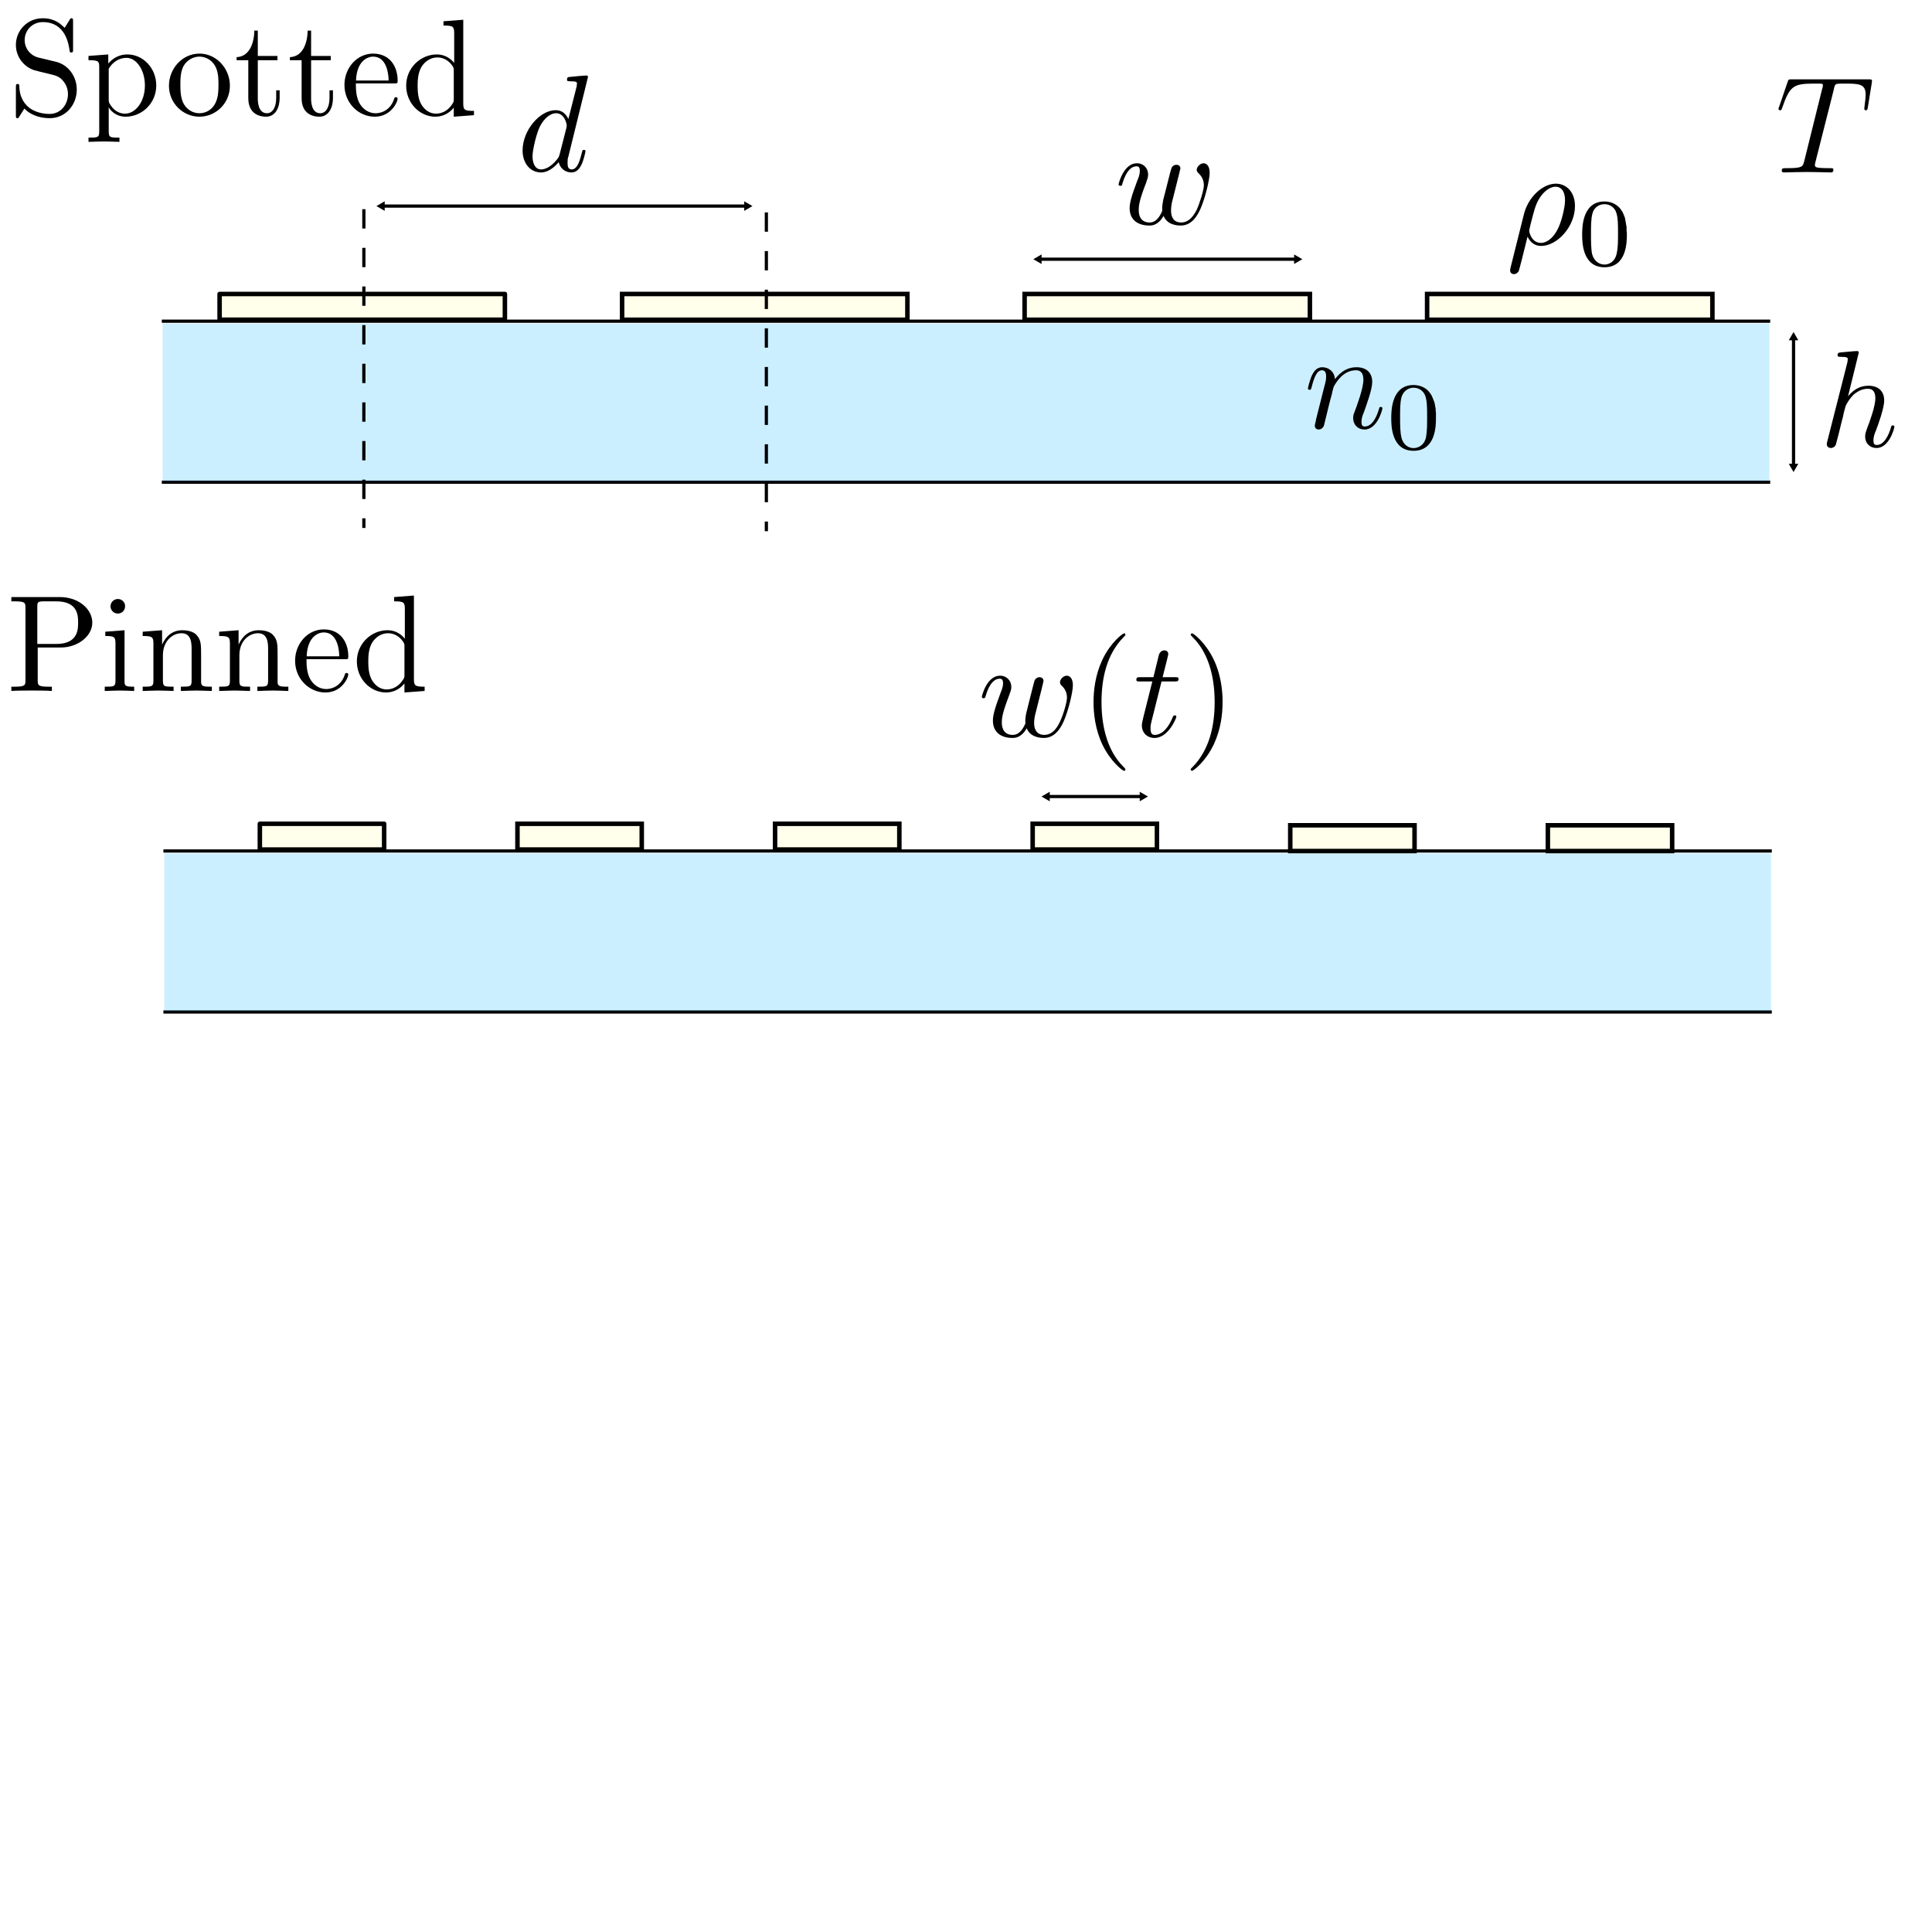 <?xml version="1.0" encoding="UTF-8" standalone="no"?>
<!-- Created with Inkscape (http://www.inkscape.org/) -->

<svg
   xmlns:osb="http://www.openswatchbook.org/uri/2009/osb"
   xmlns:dc="http://purl.org/dc/elements/1.1/"
   xmlns:cc="http://creativecommons.org/ns#"
   xmlns:rdf="http://www.w3.org/1999/02/22-rdf-syntax-ns#"
   xmlns:svg="http://www.w3.org/2000/svg"
   xmlns="http://www.w3.org/2000/svg"
   xmlns:sodipodi="http://sodipodi.sourceforge.net/DTD/sodipodi-0.dtd"
   xmlns:inkscape="http://www.inkscape.org/namespaces/inkscape"
   sodipodi:docname="qfa_v_sga_vars.svg"
   inkscape:version="0.48.4 r9939"
   version="1.1"
   id="svg2"
   height="1200"
   width="1200">
  <sodipodi:namedview
     id="base"
     pagecolor="#ffffff"
     bordercolor="#666666"
     borderopacity="1.0"
     inkscape:pageopacity="0.0"
     inkscape:pageshadow="2"
     inkscape:zoom="0.70710678"
     inkscape:cx="85.51218"
     inkscape:cy="710.47283"
     inkscape:document-units="px"
     inkscape:current-layer="layer1"
     showgrid="true"
     width="1200px"
     fit-margin-top="0"
     fit-margin-left="0"
     fit-margin-right="0"
     fit-margin-bottom="0"
     inkscape:showpageshadow="false"
     borderlayer="false"
     showborder="true"
     inkscape:window-width="2495"
     inkscape:window-height="1416"
     inkscape:window-x="65"
     inkscape:window-y="24"
     inkscape:window-maximized="1" />
  <defs
     id="defs4">
    <linearGradient
       id="linearGradient7532">
      <stop
         style="stop-color:#ffffe0;stop-opacity:1;"
         offset="0"
         id="stop7534" />
      <stop
         id="stop7542"
         offset="0.25"
         style="stop-color:#ffffe0;stop-opacity:0.749;" />
      <stop
         id="stop7540"
         offset="0.5"
         style="stop-color:#ffffe0;stop-opacity:0.498;" />
      <stop
         style="stop-color:#ffffe0;stop-opacity:0;"
         offset="1"
         id="stop7536" />
    </linearGradient>
    <marker
       style="overflow:visible"
       id="TriangleInL"
       refX="0.0"
       refY="0.0"
       orient="auto"
       inkscape:stockid="TriangleInL">
      <path
         transform="scale(-0.8)"
         style="fill-rule:evenodd;stroke:#000000;stroke-width:1.0pt"
         d="M 5.77,0.0 L -2.88,5.0 L -2.88,-5.0 L 5.77,0.0 z "
         id="path4698" />
    </marker>
    <marker
       style="overflow:visible"
       id="TriangleOutL"
       refX="0.0"
       refY="0.0"
       orient="auto"
       inkscape:stockid="TriangleOutL">
      <path
         transform="scale(0.8)"
         style="fill-rule:evenodd;stroke:#000000;stroke-width:1.0pt"
         d="M 5.77,0.0 L -2.88,5.0 L -2.88,-5.0 L 5.77,0.0 z "
         id="path4707" />
    </marker>
    <marker
       style="overflow:visible;"
       id="Arrow1Lend"
       refX="0.0"
       refY="0.0"
       orient="auto"
       inkscape:stockid="Arrow1Lend">
      <path
         transform="scale(0.8) rotate(180) translate(12.5,0)"
         style="fill-rule:evenodd;stroke:#000000;stroke-width:1.0pt;"
         d="M 0.0,0.0 L 5.0,-5.0 L -12.5,0.0 L 5.0,5.0 L 0.0,0.0 z "
         id="path4568" />
    </marker>
    <marker
       style="overflow:visible"
       id="Arrow2Lstart"
       refX="0.0"
       refY="0.0"
       orient="auto"
       inkscape:stockid="Arrow2Lstart">
      <path
         transform="scale(1.1) translate(1,0)"
         d="M 8.719,4.034 L -2.207,0.016 L 8.719,-4.002 C 6.973,-1.63 6.983,1.616 8.719,4.034 z "
         style="fill-rule:evenodd;stroke-width:0.625;stroke-linejoin:round"
         id="path4583" />
    </marker>
    <marker
       style="overflow:visible"
       id="Arrow1Lstart"
       refX="0.0"
       refY="0.0"
       orient="auto"
       inkscape:stockid="Arrow1Lstart">
      <path
         transform="scale(0.8) translate(12.5,0)"
         style="fill-rule:evenodd;stroke:#000000;stroke-width:1.0pt"
         d="M 0.0,0.0 L 5.0,-5.0 L -12.5,0.0 L 5.0,5.0 L 0.0,0.0 z "
         id="path4565" />
    </marker>
    <linearGradient
       id="linearGradient5433">
      <stop
         style="stop-color:#00b0ff;stop-opacity:1;"
         offset="0"
         id="stop5435" />
      <stop
         style="stop-color:#00b0ff;stop-opacity:0;"
         offset="1"
         id="stop5437" />
    </linearGradient>
    <linearGradient
       osb:paint="solid"
       id="linearGradient5407">
      <stop
         id="stop5409"
         offset="0"
         style="stop-color:#00b0ff;stop-opacity:1;" />
    </linearGradient>
    <linearGradient
       osb:paint="gradient"
       id="linearGradient5351">
      <stop
         id="stop5353"
         offset="0"
         style="stop-color:#00b0ff;stop-opacity:1;" />
      <stop
         id="stop5355"
         offset="1"
         style="stop-color:#00b0ff;stop-opacity:0;" />
    </linearGradient>
    <marker
       style="overflow:visible"
       id="TriangleInL-0"
       refX="0"
       refY="0"
       orient="auto"
       inkscape:stockid="TriangleInL">
      <path
         inkscape:connector-curvature="0"
         transform="scale(-0.8,-0.8)"
         style="fill-rule:evenodd;stroke:#000000;stroke-width:1pt"
         d="m 5.77,0 -8.65,5 0,-10 8.65,5 z"
         id="path4698-6" />
    </marker>
    <marker
       style="overflow:visible"
       id="TriangleOutL-7"
       refX="0"
       refY="0"
       orient="auto"
       inkscape:stockid="TriangleOutL">
      <path
         inkscape:connector-curvature="0"
         transform="scale(0.8,0.8)"
         style="fill-rule:evenodd;stroke:#000000;stroke-width:1pt"
         d="m 5.77,0 -8.65,5 0,-10 8.65,5 z"
         id="path4707-0" />
    </marker>
    <marker
       style="overflow:visible"
       id="marker7587"
       refX="0"
       refY="0"
       orient="auto"
       inkscape:stockid="TriangleInL">
      <path
         inkscape:connector-curvature="0"
         transform="scale(-0.8,-0.8)"
         style="fill-rule:evenodd;stroke:#000000;stroke-width:1pt"
         d="m 5.77,0 -8.65,5 0,-10 8.65,5 z"
         id="path7589" />
    </marker>
    <marker
       style="overflow:visible"
       id="marker7591"
       refX="0"
       refY="0"
       orient="auto"
       inkscape:stockid="TriangleOutL">
      <path
         inkscape:connector-curvature="0"
         transform="scale(0.8,0.8)"
         style="fill-rule:evenodd;stroke:#000000;stroke-width:1pt"
         d="m 5.77,0 -8.65,5 0,-10 8.65,5 z"
         id="path7593" />
    </marker>
    <marker
       style="overflow:visible"
       id="marker7595"
       refX="0"
       refY="0"
       orient="auto"
       inkscape:stockid="TriangleInL">
      <path
         inkscape:connector-curvature="0"
         transform="scale(-0.8,-0.8)"
         style="fill-rule:evenodd;stroke:#000000;stroke-width:1pt"
         d="m 5.77,0 -8.65,5 0,-10 8.65,5 z"
         id="path7597" />
    </marker>
    <marker
       style="overflow:visible"
       id="marker7599"
       refX="0"
       refY="0"
       orient="auto"
       inkscape:stockid="TriangleOutL">
      <path
         inkscape:connector-curvature="0"
         transform="scale(0.8,0.8)"
         style="fill-rule:evenodd;stroke:#000000;stroke-width:1pt"
         d="m 5.77,0 -8.65,5 0,-10 8.65,5 z"
         id="path7601" />
    </marker>
  </defs>
  <g
     transform="translate(0,147.638)"
     id="layer1"
     inkscape:groupmode="layer"
     inkscape:label="Layer 1">
    <path
       inkscape:connector-curvature="0"
       id="path2993-2"
       d="m 100.5,151.862 999.001,0"
       style="fill:none;stroke:#000000;stroke-width:2;stroke-linecap:butt;stroke-linejoin:miter;stroke-opacity:1;stroke-miterlimit:4;stroke-dasharray:none"
       inkscape:export-filename="/home/dan/projects/CANS/docs/images/qfa_v_sga_vars.png"
       inkscape:export-xdpi="1200"
       inkscape:export-ydpi="1200" />
    <path
       inkscape:connector-curvature="0"
       id="path2993-2-2"
       d="m 100.5,51.862 999.001,0"
       style="fill:none;stroke:#000000;stroke-width:2;stroke-linecap:butt;stroke-linejoin:miter;stroke-opacity:1;stroke-miterlimit:4;stroke-dasharray:none"
       inkscape:export-filename="/home/dan/projects/CANS/docs/images/qfa_v_sga_vars.png"
       inkscape:export-xdpi="1200"
       inkscape:export-ydpi="1200" />
    <rect
       y="34.962"
       x="136.4"
       height="16"
       width="177.2"
       id="rect3056"
       style="fill-opacity:0.627;stroke:#000000;stroke-width:2.8;stroke-linecap:butt;stroke-linejoin:round;stroke-miterlimit:2.9;stroke-opacity:1;stroke-dasharray:none;stroke-dashoffset:0;fill-rule:nonzero;fill:#ffffe0"
       inkscape:export-filename="/home/dan/projects/CANS/docs/images/qfa_v_sga_vars.png"
       inkscape:export-xdpi="1200"
       inkscape:export-ydpi="1200" />
    <rect
       transform="translate(0,-147.638)"
       y="197.929"
       x="100.005"
       height="110.107"
       width="999.041"
       id="rect3830"
       style="fill:#00aeff;fill-opacity:0;stroke:#00b000;stroke-width:2;stroke-linecap:butt;stroke-linejoin:miter;stroke-miterlimit:4;stroke-opacity:0;stroke-dasharray:none;stroke-dashoffset:0;opacity:0.543;fill-rule:evenodd"
       inkscape:export-filename="/home/dan/projects/CANS/docs/images/qfa_v_sga_vars.png"
       inkscape:export-xdpi="1200"
       inkscape:export-ydpi="1200" />
    <rect
       transform="translate(0,-147.638)"
       y="79.741"
       x="203.041"
       height="56.569"
       width="617.203"
       id="rect5399"
       style="opacity:1;fill:#00aeff;fill-opacity:0;fill-rule:evenodd;stroke:#00b0ff;stroke-width:2;stroke-linecap:butt;stroke-linejoin:miter;stroke-miterlimit:4;stroke-opacity:0;stroke-dasharray:none;stroke-dashoffset:0"
       inkscape:export-filename="/home/dan/projects/CANS/docs/images/qfa_v_sga_vars.png"
       inkscape:export-xdpi="1200"
       inkscape:export-ydpi="1200" />
    <rect
       transform="translate(0,-147.638)"
       y="75.7"
       x="658.619"
       height="46.467"
       width="230.315"
       id="rect5401"
       style="fill:#00aeff;fill-opacity:0;fill-rule:evenodd;stroke:#00b0ff;stroke-width:2;stroke-linecap:butt;stroke-linejoin:miter;stroke-miterlimit:4;stroke-opacity:0;stroke-dasharray:none;stroke-dashoffset:0;opacity:0.88"
       inkscape:export-filename="/home/dan/projects/CANS/docs/images/qfa_v_sga_vars.png"
       inkscape:export-xdpi="1200"
       inkscape:export-ydpi="1200" />
    <rect
       transform="translate(0,-147.638)"
       y="23.172"
       x="658.619"
       height="90.914"
       width="228.294"
       id="rect5413"
       style="opacity:0.88;fill:#00aeff;fill-opacity:0;fill-rule:evenodd;stroke:#00b0ff;stroke-width:2;stroke-linecap:butt;stroke-linejoin:miter;stroke-miterlimit:4;stroke-opacity:0;stroke-dasharray:none;stroke-dashoffset:0"
       inkscape:export-filename="/home/dan/projects/CANS/docs/images/qfa_v_sga_vars.png"
       inkscape:export-xdpi="1200"
       inkscape:export-ydpi="1200" />
    <rect
       y="53.362"
       x="101"
       height="98"
       width="998"
       id="rect3007"
       style="opacity:0.2;fill:#00b0ff;fill-opacity:1;stroke:#00b0ff;stroke-width:2;stroke-linecap:butt;stroke-linejoin:miter;stroke-miterlimit:4;stroke-opacity:0;stroke-dasharray:none;stroke-dashoffset:0"
       inkscape:export-filename="/home/dan/projects/CANS/docs/images/qfa_v_sga_vars.png"
       inkscape:export-xdpi="1200"
       inkscape:export-ydpi="1200" />
    <rect
       y="34.962"
       x="386.4"
       height="16"
       width="177.2"
       id="rect3056-6"
       style="fill:#ffffe0;fill-opacity:0.627;stroke:#000000;stroke-width:2.8;stroke-linecap:butt;stroke-linejoin:miter;stroke-miterlimit:2.9;stroke-opacity:1;stroke-dasharray:none;stroke-dashoffset:0;opacity:1"
       inkscape:export-filename="/home/dan/projects/CANS/docs/images/qfa_v_sga_vars.png"
       inkscape:export-xdpi="1200"
       inkscape:export-ydpi="1200" />
    <rect
       y="34.962"
       x="636.4"
       height="16"
       width="177.2"
       id="rect3056-0"
       style="fill:#ffffe0;fill-opacity:0.627;stroke:#000000;stroke-width:2.8;stroke-linecap:butt;stroke-linejoin:miter;stroke-miterlimit:2.9;stroke-opacity:1;stroke-dasharray:none;stroke-dashoffset:0"
       inkscape:export-filename="/home/dan/projects/CANS/docs/images/qfa_v_sga_vars.png"
       inkscape:export-xdpi="1200"
       inkscape:export-ydpi="1200" />
    <rect
       y="34.962"
       x="886.4"
       height="16"
       width="177.2"
       id="rect3056-9"
       style="fill:#ffffe0;fill-opacity:0.627;stroke:#000000;stroke-width:2.8;stroke-linecap:butt;stroke-linejoin:miter;stroke-miterlimit:2.9;stroke-opacity:1;stroke-dasharray:none;stroke-dashoffset:0"
       inkscape:export-filename="/home/dan/projects/CANS/docs/images/qfa_v_sga_vars.png"
       inkscape:export-xdpi="1200"
       inkscape:export-ydpi="1200" />
    <path
       inkscape:connector-curvature="0"
       id="path4535"
       d="m 226,-17.701 0,197.999"
       style="fill:none;stroke:#000000;stroke-width:2;stroke-linecap:butt;stroke-linejoin:miter;stroke-miterlimit:4;stroke-opacity:1;stroke-dasharray:12, 12;stroke-dashoffset:0"
       inkscape:export-filename="/home/dan/projects/CANS/docs/images/qfa_v_sga_vars.png"
       inkscape:export-xdpi="1200"
       inkscape:export-ydpi="1200" />
    <path
       inkscape:connector-curvature="0"
       id="path4535-0"
       d="m 476,-15.701 0,197.999"
       style="fill:none;stroke:#000000;stroke-width:2;stroke-linecap:butt;stroke-linejoin:miter;stroke-miterlimit:4;stroke-opacity:1;stroke-dasharray:12, 12;stroke-dashoffset:0"
       inkscape:export-filename="/home/dan/projects/CANS/docs/images/qfa_v_sga_vars.png"
       inkscape:export-xdpi="1200"
       inkscape:export-ydpi="1200" />
    <path
       inkscape:connector-curvature="0"
       id="path4559"
       d="m 237.232,-19.638 226.724,0"
       style="fill:none;stroke:#000000;stroke-width:2;stroke-linecap:butt;stroke-linejoin:miter;stroke-miterlimit:4;stroke-opacity:1;stroke-dasharray:none;marker-start:url(#TriangleInL);marker-end:url(#TriangleOutL)"
       inkscape:export-filename="/home/dan/projects/CANS/docs/images/qfa_v_sga_vars.png"
       inkscape:export-xdpi="1200"
       inkscape:export-ydpi="1200" />
    <g
       id="g5985"
       transform="translate(-1101.429,-314.684)"
       inkscape:export-filename="/home/dan/projects/CANS/docs/images/qfa_v_sga_vars.png"
       inkscape:export-xdpi="1200"
       inkscape:export-ydpi="1200">
      <g
         word-spacing="normal"
         letter-spacing="normal"
         font-size-adjust="none"
         font-stretch="normal"
         font-weight="normal"
         font-variant="normal"
         font-style="normal"
         stroke-miterlimit="10.433"
         xml:space="preserve"
         transform="matrix(1.714,0,0,-1.714,-300,900)"
         id="content"
         style="font-style:normal;font-variant:normal;font-weight:normal;font-stretch:normal;letter-spacing:normal;word-spacing:normal;text-anchor:start;fill:none;stroke:#000000;stroke-linecap:butt;stroke-linejoin:miter;stroke-miterlimit:10.433;stroke-opacity:1;stroke-dasharray:none;stroke-dashoffset:0"><path
           id="path5988"
           d="m 1244.6,363.33 0,0.11 0.1,0.11 0,0.11 0,0.11 0.1,0.12 0,0.12 0,0.25 0.1,0.25 0.1,0.25 0,0.25 0.1,0.24 0,0.12 0,0.11 0.1,0.11 0,0.11 0,0.11 0,0.1 0.1,0.09 0,0.09 0,0.08 0,0.08 0,0.07 0,0.07 0.1,0.05 0,0.05 0,0.04 0,0.04 c 0,0.9 -0.7,1.34 -1.5,1.34 -0.6,0 -1.5,-0.39 -1.8,-1.39 -0.2,-0.34 -2.5,-9.86 -2.9,-11.16 -0.3,-1.5 -0.4,-2.39 -0.4,-3.29 0,-0.55 0,-0.64 0,-0.89 -1.1,-2.64 -2.6,-4.19 -4.5,-4.19 -4,0 -4,3.69 -4,4.53 0,1.59 0.2,3.55 2.6,9.67 0.5,1.49 0.8,2.19 0.8,3.19 0,2.23 -1.6,4.08 -4.1,4.08 -4.7,0 -6.6,-7.22 -6.6,-7.67 0,-0.5 0.5,-0.5 0.7,-0.5 0.5,0 0.5,0.1 0.7,0.9 1.4,4.63 3.3,6.17 5.1,6.17 0.4,0 1.2,-0.04 1.2,-1.64 0,-1.25 -0.5,-2.64 -0.9,-3.48 -2.2,-5.88 -2.8,-8.17 -2.8,-10.06 0,-4.54 3.4,-6.29 7.1,-6.29 0.9,0 3.2,0 5.2,3.49 1.3,-3.19 4.7,-3.49 6.2,-3.49 3.8,0 5.9,3.15 7.2,6.13 1.7,3.89 3.3,10.56 3.3,12.95 0,2.75 -1.3,3.49 -2.2,3.49 -1.2,0 -2.5,-1.3 -2.5,-2.39 0,-0.64 0.4,-0.94 0.8,-1.35 0.5,-0.54 1.8,-1.84 1.8,-4.23 0,-1.69 -1.5,-6.58 -2.7,-9.11 -1.4,-2.64 -3.1,-4.39 -5.5,-4.39 -2.4,0 -3.7,1.5 -3.7,4.33 0,1.4 0.3,2.95 0.5,3.64 z"
           inkscape:connector-curvature="0"
           style="fill:#000000;stroke-width:0" /></g>    </g>
    <g
       transform="translate(-1482.096,-347.684)"
       id="g6074"
       inkscape:export-filename="/home/dan/projects/CANS/docs/images/qfa_v_sga_vars.png"
       inkscape:export-xdpi="1200"
       inkscape:export-ydpi="1200">
      <g
         style="font-style:normal;font-variant:normal;font-weight:normal;font-stretch:normal;letter-spacing:normal;word-spacing:normal;text-anchor:start;fill:none;stroke:#000000;stroke-width:1;stroke-linecap:butt;stroke-linejoin:miter;stroke-miterlimit:10.433;stroke-opacity:1;stroke-dasharray:none;stroke-dashoffset:0"
         id="g6076"
         transform="matrix(1.714,0,0,-1.714,-300,900)"
         xml:space="preserve"
         stroke-miterlimit="10.433"
         font-style="normal"
         font-variant="normal"
         font-weight="normal"
         font-stretch="normal"
         font-size-adjust="none"
         letter-spacing="normal"
         word-spacing="normal"><path
           style="fill:#000000;stroke-width:0"
           inkscape:connector-curvature="0"
           d="m 1252.8,380.47 0,0.01 0,0 0,0.01 0,0.01 0,0.01 0,0.01 0,0.02 0,0.02 0,0.02 0,0.02 0,0.02 0,0.02 0,0.03 0,0.02 0,0.02 0,0.03 -0.1,0.02 0,0.03 0,0.02 0,0.03 0,0.02 0,0.01 -0.1,0.01 0,0.01 0,0.01 0,0.01 0,0.01 0,0.01 -0.1,0.01 0,0.01 0,0.01 0,0.01 0,0 0,0.01 -0.1,0.01 0,0 0,0.01 0,0 -0.1,0.01 0,0 0,0 0,0.01 -0.1,0 0,0 0,0 c -0.8,0 -5.5,-0.45 -6.3,-0.55 -0.5,-0.04 -0.7,-0.29 -0.7,-0.95 0,-0.59 0.4,-0.59 1.2,-0.59 2.4,0 2.4,-0.35 2.4,-0.85 l -0.1,-1 -3,-11.81 c -0.9,1.84 -2.3,3.19 -4.6,3.19 l 0.1,-1.1 c 3.2,0 3.9,-4.07 3.9,-4.37 0,-0.31 -0.1,-0.61 -0.1,-0.86 l -2.5,-9.77 c -0.3,-0.89 -0.3,-0.98 -1,-1.84 -2.2,-2.73 -4.3,-3.53 -5.7,-3.53 -2.4,0 -3.1,2.73 -3.1,4.69 0,2.48 1.5,8.61 2.7,10.9 1.5,2.94 3.8,4.78 5.8,4.78 l -0.1,1.1 c -5.8,0 -12,-7.32 -12,-14.6 0,-4.68 2.8,-7.97 6.7,-7.97 0.9,0 3.4,0.21 6.4,3.74 0.4,-2.09 2.2,-3.74 4.6,-3.74 1.7,0 2.8,1.15 3.6,2.74 0.9,1.8 1.5,4.84 1.5,4.94 0,0.5 -0.4,0.5 -0.6,0.5 -0.5,0 -0.5,-0.21 -0.7,-0.91 -0.8,-3.23 -1.7,-6.17 -3.7,-6.17 -1.4,0 -1.5,1.3 -1.5,2.3 0,1.18 0,1.54 0.3,2.39 z"
           id="path6078" /></g>    </g>
    <path
       inkscape:connector-curvature="0"
       id="path6124"
       d="m 645.232,13.362 160.267,0"
       style="fill:none;stroke:#000000;stroke-width:2;stroke-linecap:butt;stroke-linejoin:miter;stroke-miterlimit:4;stroke-opacity:1;stroke-dasharray:none;marker-start:url(#TriangleInL);marker-end:url(#TriangleOutL)"
       inkscape:export-filename="/home/dan/projects/CANS/docs/images/qfa_v_sga_vars.png"
       inkscape:export-xdpi="1200"
       inkscape:export-ydpi="1200" />
    <g
       id="g6553"
       transform="translate(-671,-176.534)"
       inkscape:export-filename="/home/dan/projects/CANS/docs/images/qfa_v_sga_vars.png"
       inkscape:export-xdpi="1200"
       inkscape:export-ydpi="1200">
      <g
         word-spacing="normal"
         letter-spacing="normal"
         font-size-adjust="none"
         font-stretch="normal"
         font-weight="normal"
         font-variant="normal"
         font-style="normal"
         stroke-miterlimit="10.433"
         xml:space="preserve"
         transform="matrix(1.714,0,0,-1.714,-300,900)"
         id="g6555"
         style="font-style:normal;font-variant:normal;font-weight:normal;font-stretch:normal;letter-spacing:normal;word-spacing:normal;text-anchor:start;fill:none;stroke:#000000;stroke-linecap:butt;stroke-linejoin:miter;stroke-miterlimit:10.433;stroke-opacity:1;stroke-dasharray:none;stroke-dashoffset:0"><path
           id="path6557"
           d="m 1240.1,380.47 0,0.01 0,0 0,0.01 0,0.01 0,0.01 0,0.01 0,0.02 0,0.02 0,0.02 0,0.02 0,0.02 0,0.02 0,0.03 0,0.02 -0.1,0.02 0,0.03 0,0.02 0,0.03 0,0.02 0,0.03 -0.1,0.02 0,0.01 0,0.01 0,0.01 0,0.01 0,0.01 0,0.01 -0.1,0.01 0,0.01 0,0.01 0,0.01 0,0.01 0,0 -0.1,0.01 0,0.01 0,0 0,0.01 -0.1,0 0,0.01 0,0 0,0 -0.1,0.01 0,0 0,0 0,0 c -1.2,0 -4.8,-0.41 -6.1,-0.5 -0.4,-0.05 -1,-0.09 -1,-1 0,-0.59 0.5,-0.59 1.2,-0.59 2.4,0 2.5,-0.35 2.5,-0.85 l -0.1,-1 -7.3,-28.7 c -0.2,-0.69 -0.2,-0.8 -0.2,-1.09 0,-1.15 1,-1.4 1.5,-1.4 0.8,0 1.6,0.6 1.8,1.3 l 1,3.78 1.1,4.49 c 0.3,1.09 0.6,2.18 0.8,3.34 0.1,0.3 0.5,1.94 0.6,2.24 0.1,0.45 1.7,3.25 3.4,4.59 1.1,0.8 2.6,1.73 4.7,1.73 2.2,0 2.7,-1.68 2.7,-3.48 0,-2.69 -1.9,-8.13 -3.1,-11.16 -0.4,-1.15 -0.6,-1.75 -0.6,-2.75 0,-2.33 1.7,-4.08 4.1,-4.08 4.7,0 6.5,7.27 6.5,7.68 0,0.5 -0.4,0.5 -0.6,0.5 -0.5,0 -0.5,-0.16 -0.7,-0.91 -0.8,-2.64 -2.4,-6.17 -5.1,-6.17 -0.9,0 -1.2,0.5 -1.2,1.64 0,1.25 0.4,2.45 0.9,3.55 0.8,2.14 3,8.06 3,10.95 0,3.23 -2,5.33 -5.7,5.33 -3.2,0 -5.5,-1.53 -7.4,-3.83 z"
           inkscape:connector-curvature="0"
           style="fill:#000000;stroke-width:0" /></g>    </g>
    <g
       id="g6657"
       transform="translate(-692.086,-346.741)"
       inkscape:export-filename="/home/dan/projects/CANS/docs/images/qfa_v_sga_vars.png"
       inkscape:export-xdpi="1200"
       inkscape:export-ydpi="1200">
      <g
         id="g6659"
         transform="matrix(1.714,0,0,-1.714,-300,900)"
         xml:space="preserve"
         stroke-miterlimit="10.433"
         font-style="normal"
         font-variant="normal"
         font-weight="normal"
         font-stretch="normal"
         font-size-adjust="none"
         letter-spacing="normal"
         word-spacing="normal"
         style="font-style:normal;font-variant:normal;font-weight:normal;font-stretch:normal;letter-spacing:normal;word-spacing:normal;text-anchor:start;fill:none;stroke:#000000;stroke-linecap:butt;stroke-linejoin:miter;stroke-miterlimit:10.433;stroke-opacity:1;stroke-dasharray:none;stroke-dashoffset:0"><path
           d="m 1243.4,376.68 0,0.06 0,0.06 0,0.13 0.1,0.11 0,0.11 0,0.11 0,0.1 0.1,0.09 0,0.09 0,0.08 0.1,0.08 0,0.07 0,0.07 0,0.06 0.1,0.06 0,0.06 0,0.05 0.1,0.05 0,0.05 0,0.04 0.1,0.04 0,0.03 0,0.03 0.1,0.03 0,0.03 0.1,0.03 0,0.02 0,0.02 0.1,0.02 0,0.02 0.1,0.01 0,0.02 0.1,0.01 c 0.4,0.11 2.1,0.11 3.1,0.11 5.1,0 7.3,-0.2 7.3,-4.09 0,-0.74 -0.2,-2.69 -0.4,-3.99 0,-0.19 -0.1,-0.8 -0.1,-0.94 0,-0.29 0.1,-0.65 0.5,-0.65 0.6,0 0.7,0.4 0.8,1.15 l 1.4,8.66 c 0,0.2 0.1,0.7 0.1,0.86 0,0.55 -0.5,0.55 -1.4,0.55 h -27.6 c -1.3,0 -1.3,-0.07 -1.6,-1 l -3,-8.77 c -0.1,-0.11 -0.3,-0.8 -0.3,-0.91 0,-0.29 0.2,-0.54 0.6,-0.54 0.5,0 0.5,0.25 0.8,1.04 2.7,7.72 4,8.63 11.4,8.63 h 1.9 c 1.4,0 1.4,-0.2 1.4,-0.59 0,-0.32 -0.1,-0.91 -0.2,-1.05 l -6.6,-26.61 c -0.5,-1.84 -0.7,-2.39 -6,-2.39 -1.8,0 -2.1,0 -2.1,-0.95 0,-0.6 0.6,-0.6 0.9,-0.6 1.3,0 2.7,0.1 4,0.1 1.4,0 2.9,0.06 4.3,0.06 1.4,0 2.8,-0.06 4.1,-0.06 1.5,0 3,-0.1 4.4,-0.1 0.5,0 1,0 1,1 0,0.55 -0.3,0.55 -1.6,0.55 -1.3,0 -1.9,0 -3.2,0.09 -1.5,0.16 -1.9,0.3 -1.9,1.1 0,0.06 0,0.31 0.2,1.04 z"
           id="path6661"
           inkscape:connector-curvature="0"
           style="fill:#000000;stroke-width:0" /></g>    </g>
    <g
       id="g6767"
       transform="translate(-971,-188)"
       inkscape:export-filename="/home/dan/projects/CANS/docs/images/qfa_v_sga_vars.png"
       inkscape:export-xdpi="1200"
       inkscape:export-ydpi="1200">
      <g
         word-spacing="normal"
         letter-spacing="normal"
         font-size-adjust="none"
         font-stretch="normal"
         font-weight="normal"
         font-variant="normal"
         font-style="normal"
         stroke-miterlimit="10.433"
         xml:space="preserve"
         transform="matrix(1.714,0,0,-1.714,-300,900)"
         id="g6769"
         style="font-style:normal;font-variant:normal;font-weight:normal;font-stretch:normal;letter-spacing:normal;word-spacing:normal;text-anchor:start;fill:none;stroke:#000000;stroke-linecap:butt;stroke-linejoin:miter;stroke-miterlimit:10.433;stroke-opacity:1;stroke-dasharray:none;stroke-dashoffset:0"><path
           id="path6771"
           d="m 1218.4,349.38 0,-0.07 0,-0.08 0,-0.07 0,-0.08 -0.1,-0.16 0,-0.16 0,-0.16 -0.1,-0.16 0,-0.16 -0.1,-0.16 0,-0.08 0,-0.07 0,-0.07 0,-0.07 0,-0.07 0,-0.07 -0.1,-0.06 0,-0.06 0,-0.05 0,-0.06 0,-0.04 0,-0.05 0,-0.04 0,-0.03 0,-0.04 0,-0.02 c 0,-0.89 0.7,-1.35 1.4,-1.35 0.6,0 1.5,0.4 1.9,1.4 0,0.1 0.6,2.43 0.9,3.68 l 1.1,4.49 c 0.3,1.09 0.6,2.18 0.9,3.34 0.1,0.84 0.6,2.28 0.6,2.49 0.8,1.54 3.4,6.07 8.1,6.07 2.3,0 2.7,-1.84 2.7,-3.48 0,-3.09 -2.4,-9.47 -3.2,-11.61 -0.5,-1.14 -0.5,-1.75 -0.5,-2.3 0,-2.33 1.7,-4.08 4.1,-4.08 4.7,0 6.5,7.27 6.5,7.68 0,0.5 -0.5,0.5 -0.6,0.5 -0.5,0 -0.5,-0.16 -0.7,-0.91 -1,-3.37 -2.7,-6.17 -5.1,-6.17 -0.9,0 -1.2,0.5 -1.2,1.64 0,1.25 0.4,2.45 0.9,3.55 0.9,2.64 3,8.11 3,10.95 0,3.34 -2.1,5.33 -5.7,5.33 -4.5,0 -6.9,-3.19 -7.8,-4.33 -0.2,2.8 -2.3,4.33 -4.6,4.33 -2.3,0 -3.2,-1.94 -3.7,-2.83 -0.8,-1.7 -1.5,-4.64 -1.5,-4.84 0,-0.5 0.5,-0.5 0.6,-0.5 0.5,0 0.5,0.06 0.8,1.15 0.9,3.53 1.9,5.92 3.7,5.92 1,0 1.5,-0.64 1.5,-2.28 0,-1.04 -0.1,-1.61 -0.8,-4.19 z"
           inkscape:connector-curvature="0"
           style="fill:#000000;stroke-width:0" /><path
           id="path6773"
           d="m 1261.9,349.99 0,0.36 0,0.35 0,0.68 0,0.66 -0.1,0.64 0,0.62 -0.1,0.59 -0.1,0.58 -0.1,0.56 -0.1,0.55 -0.2,0.52 -0.2,0.52 -0.2,0.5 -0.2,0.49 -0.2,0.48 -0.3,0.47 -0.1,0.23 -0.2,0.23 c -1,1.61 -3.2,3 -6,3 -8.1,0 -8.1,-9.52 -8.1,-12.03 0,-2.5 0,-11.81 8.1,-11.81 v 0.98 c -1.6,0 -3.7,0.94 -4.4,3.8 -0.5,2.04 -0.5,4.9 -0.5,7.48 0,2.55 0,5.2 0.5,7.11 0.8,2.75 3,3.49 4.4,3.49 1.9,0 3.7,-1.15 4.3,-3.18 0.6,-1.87 0.6,-4.39 0.6,-7.42 0,-2.58 0,-5.15 -0.4,-7.34 -0.7,-3.17 -3.1,-3.94 -4.5,-3.94 h 0 v -0.98 c 8.1,0 8.1,9.31 8.1,11.81 z"
           inkscape:connector-curvature="0"
           style="fill:#000000;stroke-width:0" /></g>    </g>
    <g
       transform="translate(-849,-302)"
       id="g6887"
       inkscape:export-filename="/home/dan/projects/CANS/docs/images/qfa_v_sga_vars.png"
       inkscape:export-xdpi="1200"
       inkscape:export-ydpi="1200">
      <g
         style="font-style:normal;font-variant:normal;font-weight:normal;font-stretch:normal;letter-spacing:normal;word-spacing:normal;text-anchor:start;fill:none;stroke:#000000;stroke-linecap:butt;stroke-linejoin:miter;stroke-miterlimit:10.433;stroke-opacity:1;stroke-dasharray:none;stroke-dashoffset:0"
         id="g6889"
         transform="matrix(1.714,0,0,-1.714,-300,900)"
         xml:space="preserve"
         stroke-miterlimit="10.433"
         font-style="normal"
         font-variant="normal"
         font-weight="normal"
         font-stretch="normal"
         font-size-adjust="none"
         letter-spacing="normal"
         word-spacing="normal"><path
           style="fill:#000000;stroke-width:0"
           inkscape:connector-curvature="0"
           d="m 1217.7,337.82 0,-0.03 0,-0.03 0,-0.02 0,-0.03 0,-0.02 0,-0.03 0,-0.02 0,-0.02 0,-0.03 0,-0.02 0,-0.02 0,-0.02 0,-0.02 -0.1,-0.02 0,-0.03 0,-0.04 0,-0.03 0,-0.03 0,-0.03 0,-0.02 0,-0.03 0,-0.02 0,-0.02 0,-0.02 0,-0.02 0,-0.02 0,-0.02 0,-0.01 0,-0.02 0,-0.01 0,-0.01 0,-0.02 0,-0.01 0,-0.02 0,-0.02 0,-0.02 c 0,-0.73 0.5,-1.34 1.4,-1.34 1,0 1.6,0.9 1.7,1.04 0.2,0.46 1.9,7.13 3.2,12.52 1,-2 2.6,-3.35 4.9,-3.35 l 0,1.1 c -3.5,0 -4.3,3.98 -4.3,4.44 0,0.2 0.3,1.18 0.4,1.84 1.4,5.58 1.9,7.37 3,9.36 2.1,3.64 4.6,4.73 6.2,4.73 1.8,0 3.4,-1.43 3.4,-4.87 0,-2.75 -1.4,-8.33 -2.8,-10.77 -1.6,-3.14 -4,-4.73 -5.9,-4.73 h 0 l 0,-1.1 c 5.9,0 12.3,7.04 12.3,14.46 0,5.28 -3.3,8.11 -6.9,8.11 -4.9,0 -10.1,-4.99 -11.6,-11.07 z"
           id="path6891" /><path
           style="fill:#000000;stroke-width:0"
           inkscape:connector-curvature="0"
           d="m 1259.9,349.99 0,0.71 -0.1,0.68 0,0.66 0,0.64 -0.1,0.62 -0.1,0.59 -0.1,0.58 -0.1,0.56 -0.1,0.55 -0.1,0.52 -0.2,0.52 -0.2,0.5 -0.2,0.49 -0.2,0.48 -0.3,0.47 -0.2,0.23 -0.1,0.23 c -1.1,1.61 -3.2,3 -6,3 -8.1,0 -8.1,-9.52 -8.1,-12.03 0,-2.5 0,-11.81 8.1,-11.81 v 0.98 c -1.6,0 -3.7,0.94 -4.5,3.8 -0.4,2.04 -0.4,4.9 -0.4,7.48 0,2.55 0,5.2 0.5,7.11 0.7,2.75 2.9,3.49 4.4,3.49 1.9,0 3.7,-1.15 4.3,-3.18 0.6,-1.87 0.6,-4.39 0.6,-7.42 0,-2.58 0,-5.15 -0.5,-7.34 -0.7,-3.17 -3,-3.94 -4.4,-3.94 h 0 v -0.98 c 8.1,0 8.1,9.31 8.1,11.81 z"
           id="path6893" /></g>    </g>
    <path
       style="fill:none;stroke:#000000;stroke-width:2;stroke-linecap:butt;stroke-linejoin:miter;stroke-miterlimit:4;stroke-opacity:1;stroke-dasharray:none;marker-start:url(#TriangleInL);marker-end:url(#TriangleOutL)"
       d="m 1114,62.012 0,80.118"
       id="path7086"
       inkscape:connector-curvature="0"
       inkscape:export-filename="/home/dan/projects/CANS/docs/images/qfa_v_sga_vars.png"
       inkscape:export-xdpi="1200"
       inkscape:export-ydpi="1200" />
    <path
       style="opacity:0.2;fill:#ffffea;fill-opacity:0;fill-rule:nonzero;stroke:#00b0ff;stroke-width:2;stroke-linecap:butt;stroke-linejoin:round;stroke-miterlimit:4;stroke-opacity:0;stroke-dasharray:none;stroke-dashoffset:0"
       d="m 387.994,190.496 0,-6.364 43.487,0 43.487,0 0,4.243 c 0,3.3 0.236,4.243 1.061,4.243 0.825,0 1.061,-0.943 1.061,-4.243 l 0,-4.243 42.426,0 42.426,0 0,6.364 0,6.364 -86.974,0 -86.974,0 0,-6.364 z"
       id="path7486"
       inkscape:connector-curvature="0"
       transform="translate(0,-147.638)"
       inkscape:export-filename="/home/dan/projects/CANS/docs/images/qfa_v_sga_vars.png"
       inkscape:export-xdpi="1200"
       inkscape:export-ydpi="1200" />
    <path
       style="opacity:0.2;fill:#ffffea;fill-opacity:0;fill-rule:nonzero;stroke:#00b0ff;stroke-width:2;stroke-linecap:butt;stroke-linejoin:round;stroke-miterlimit:4;stroke-opacity:0;stroke-dasharray:none;stroke-dashoffset:0"
       d="m 387.994,190.496 0,-6.364 43.487,0 43.487,0 0,4.243 c 0,3.3 0.236,4.243 1.061,4.243 0.825,0 1.061,-0.943 1.061,-4.243 l 0,-4.243 42.426,0 42.426,0 0,6.364 0,6.364 -86.974,0 -86.974,0 0,-6.364 z"
       id="path7488"
       inkscape:connector-curvature="0"
       transform="translate(0,-147.638)"
       inkscape:export-filename="/home/dan/projects/CANS/docs/images/qfa_v_sga_vars.png"
       inkscape:export-xdpi="1200"
       inkscape:export-ydpi="1200" />
    <path
       style="opacity:0.2;fill:#ffffea;fill-opacity:0;fill-rule:nonzero;stroke:#00b0ff;stroke-width:2;stroke-linecap:butt;stroke-linejoin:round;stroke-miterlimit:4;stroke-opacity:0;stroke-dasharray:none;stroke-dashoffset:0"
       d="m 387.994,190.496 0,-6.364 43.487,0 43.487,0 0,4.243 c 0,3.3 0.236,4.243 1.061,4.243 0.825,0 1.061,-0.943 1.061,-4.243 l 0,-4.243 42.426,0 42.426,0 0,6.364 0,6.364 -86.974,0 -86.974,0 0,-6.364 z"
       id="path7490"
       inkscape:connector-curvature="0"
       transform="translate(0,-147.638)"
       inkscape:export-filename="/home/dan/projects/CANS/docs/images/qfa_v_sga_vars.png"
       inkscape:export-xdpi="1200"
       inkscape:export-ydpi="1200" />
    <path
       style="opacity:0.2;fill:#ffffea;fill-opacity:0;fill-rule:nonzero;stroke:#00b0ff;stroke-width:2;stroke-linecap:butt;stroke-linejoin:round;stroke-miterlimit:4;stroke-opacity:0;stroke-dasharray:none;stroke-dashoffset:0"
       d="m 387.994,190.496 0,-6.364 43.487,0 43.487,0 0,4.243 c 0,3.3 0.236,4.243 1.061,4.243 0.825,0 1.061,-0.943 1.061,-4.243 l 0,-4.243 42.426,0 42.426,0 0,6.364 0,6.364 -86.974,0 -86.974,0 0,-6.364 z"
       id="path7492"
       inkscape:connector-curvature="0"
       transform="translate(0,-147.638)"
       inkscape:export-filename="/home/dan/projects/CANS/docs/images/qfa_v_sga_vars.png"
       inkscape:export-xdpi="1200"
       inkscape:export-ydpi="1200" />
    <path
       style="opacity:0.2;fill:#ffffea;fill-opacity:0;fill-rule:nonzero;stroke:#00b0ff;stroke-width:2;stroke-linecap:butt;stroke-linejoin:round;stroke-miterlimit:4;stroke-opacity:0;stroke-dasharray:none;stroke-dashoffset:0"
       d="m 387.994,190.496 0,-6.364 43.487,0 43.487,0 0,4.243 c 0,3.3 0.236,4.243 1.061,4.243 0.825,0 1.061,-0.943 1.061,-4.243 l 0,-4.243 42.426,0 42.426,0 0,6.364 0,6.364 -86.974,0 -86.974,0 0,-6.364 z"
       id="path7494"
       inkscape:connector-curvature="0"
       transform="translate(0,-147.638)"
       inkscape:export-filename="/home/dan/projects/CANS/docs/images/qfa_v_sga_vars.png"
       inkscape:export-xdpi="1200"
       inkscape:export-ydpi="1200" />
    <path
       style="opacity:0.2;fill:#ffffea;fill-opacity:0;fill-rule:nonzero;stroke:#00b0ff;stroke-width:2;stroke-linecap:butt;stroke-linejoin:round;stroke-miterlimit:4;stroke-opacity:0;stroke-dasharray:none;stroke-dashoffset:0"
       d="m 387.994,190.496 0,-6.364 43.487,0 43.487,0 0,4.243 c 0,3.3 0.236,4.243 1.061,4.243 0.825,0 1.061,-0.943 1.061,-4.243 l 0,-4.243 42.426,0 42.426,0 0,6.364 0,6.364 -86.974,0 -86.974,0 0,-6.364 z"
       id="path7496"
       inkscape:connector-curvature="0"
       transform="translate(0,-147.638)"
       inkscape:export-filename="/home/dan/projects/CANS/docs/images/qfa_v_sga_vars.png"
       inkscape:export-xdpi="1200"
       inkscape:export-ydpi="1200" />
    <path
       style="opacity:0.2;fill:#ffffea;fill-opacity:0;fill-rule:nonzero;stroke:#00b0ff;stroke-width:2;stroke-linecap:butt;stroke-linejoin:round;stroke-miterlimit:4;stroke-opacity:0;stroke-dasharray:none;stroke-dashoffset:0"
       d="m 387.994,190.496 0,-6.364 43.487,0 43.487,0 0,4.243 c 0,3.3 0.236,4.243 1.061,4.243 0.825,0 1.061,-0.943 1.061,-4.243 l 0,-4.243 42.426,0 42.426,0 0,6.364 0,6.364 -86.974,0 -86.974,0 0,-6.364 z"
       id="path7498"
       inkscape:connector-curvature="0"
       transform="translate(0,-147.638)"
       inkscape:export-filename="/home/dan/projects/CANS/docs/images/qfa_v_sga_vars.png"
       inkscape:export-xdpi="1200"
       inkscape:export-ydpi="1200" />
    <path
       style="opacity:0.2;fill:#ffffea;fill-opacity:0;fill-rule:nonzero;stroke:#00b0ff;stroke-width:2;stroke-linecap:butt;stroke-linejoin:round;stroke-miterlimit:4;stroke-opacity:0;stroke-dasharray:none;stroke-dashoffset:0"
       d="m 387.994,190.496 0,-6.364 43.487,0 43.487,0 0,4.243 c 0,3.3 0.236,4.243 1.061,4.243 0.825,0 1.061,-0.943 1.061,-4.243 l 0,-4.243 42.426,0 42.426,0 0,6.364 0,6.364 -86.974,0 -86.974,0 0,-6.364 z"
       id="path7500"
       inkscape:connector-curvature="0"
       transform="translate(0,-147.638)"
       inkscape:export-filename="/home/dan/projects/CANS/docs/images/qfa_v_sga_vars.png"
       inkscape:export-xdpi="1200"
       inkscape:export-ydpi="1200" />
    <path
       style="opacity:0.2;fill:#ffffea;fill-opacity:0;fill-rule:nonzero;stroke:#00b0ff;stroke-width:2;stroke-linecap:butt;stroke-linejoin:round;stroke-miterlimit:4;stroke-opacity:0;stroke-dasharray:none;stroke-dashoffset:0"
       d="m 387.994,190.496 0,-6.364 43.487,0 43.487,0 0,4.243 c 0,3.3 0.236,4.243 1.061,4.243 0.825,0 1.061,-0.943 1.061,-4.243 l 0,-4.243 42.426,0 42.426,0 0,6.364 0,6.364 -86.974,0 -86.974,0 0,-6.364 z"
       id="path7502"
       inkscape:connector-curvature="0"
       transform="translate(0,-147.638)"
       inkscape:export-filename="/home/dan/projects/CANS/docs/images/qfa_v_sga_vars.png"
       inkscape:export-xdpi="1200"
       inkscape:export-ydpi="1200" />
    <path
       style="opacity:0.2;fill:#ffffea;fill-opacity:0;fill-rule:nonzero;stroke:#00b0ff;stroke-width:2;stroke-linecap:butt;stroke-linejoin:round;stroke-miterlimit:4;stroke-opacity:0;stroke-dasharray:none;stroke-dashoffset:0"
       d="m 387.994,190.496 0,-6.364 43.487,0 43.487,0 0,4.243 c 0,3.3 0.236,4.243 1.061,4.243 0.825,0 1.061,-0.943 1.061,-4.243 l 0,-4.243 42.426,0 42.426,0 0,6.364 0,6.364 -86.974,0 -86.974,0 0,-6.364 z"
       id="path7504"
       inkscape:connector-curvature="0"
       transform="translate(0,-147.638)"
       inkscape:export-filename="/home/dan/projects/CANS/docs/images/qfa_v_sga_vars.png"
       inkscape:export-xdpi="1200"
       inkscape:export-ydpi="1200" />
    <path
       style="opacity:0.2;fill:#ffffea;fill-opacity:0;fill-rule:nonzero;stroke:#00b0ff;stroke-width:2;stroke-linecap:butt;stroke-linejoin:round;stroke-miterlimit:4;stroke-opacity:0;stroke-dasharray:none;stroke-dashoffset:0"
       d="m 387.994,190.496 0,-6.364 43.487,0 43.487,0 0,4.243 c 0,3.3 0.236,4.243 1.061,4.243 0.825,0 1.061,-0.943 1.061,-4.243 l 0,-4.243 42.426,0 42.426,0 0,6.364 0,6.364 -86.974,0 -86.974,0 0,-6.364 z"
       id="path7506"
       inkscape:connector-curvature="0"
       transform="translate(0,-147.638)"
       inkscape:export-filename="/home/dan/projects/CANS/docs/images/qfa_v_sga_vars.png"
       inkscape:export-xdpi="1200"
       inkscape:export-ydpi="1200" />
    <path
       style="opacity:0.2;fill:#ffffea;fill-opacity:0;fill-rule:nonzero;stroke:#00b0ff;stroke-width:2;stroke-linecap:butt;stroke-linejoin:round;stroke-miterlimit:4;stroke-opacity:0;stroke-dasharray:none;stroke-dashoffset:0"
       d="m 638.31,190.496 0,-6.364 86.621,0 86.621,0 0,6.364 0,6.364 -86.621,0 -86.621,0 0,-6.364 z"
       id="path7508"
       inkscape:connector-curvature="0"
       transform="translate(0,-147.638)"
       inkscape:export-filename="/home/dan/projects/CANS/docs/images/qfa_v_sga_vars.png"
       inkscape:export-xdpi="1200"
       inkscape:export-ydpi="1200" />
    <path
       style="opacity:0.2;fill:#ffffea;fill-opacity:0;fill-rule:nonzero;stroke:#00b0ff;stroke-width:2;stroke-linecap:butt;stroke-linejoin:round;stroke-miterlimit:4;stroke-opacity:0;stroke-dasharray:none;stroke-dashoffset:0"
       d="m 638.31,190.496 0,-6.364 86.621,0 86.621,0 0,6.364 0,6.364 -86.621,0 -86.621,0 0,-6.364 z"
       id="path7510"
       inkscape:connector-curvature="0"
       transform="translate(0,-147.638)"
       inkscape:export-filename="/home/dan/projects/CANS/docs/images/qfa_v_sga_vars.png"
       inkscape:export-xdpi="1200"
       inkscape:export-ydpi="1200" />
    <path
       style="opacity:0.2;fill:#ffffea;fill-opacity:0;fill-rule:nonzero;stroke:#00b0ff;stroke-width:2;stroke-linecap:butt;stroke-linejoin:round;stroke-miterlimit:4;stroke-opacity:0;stroke-dasharray:none;stroke-dashoffset:0"
       d="m 638.31,190.496 0,-6.364 86.621,0 86.621,0 0,6.364 0,6.364 -86.621,0 -86.621,0 0,-6.364 z"
       id="path7512"
       inkscape:connector-curvature="0"
       transform="translate(0,-147.638)"
       inkscape:export-filename="/home/dan/projects/CANS/docs/images/qfa_v_sga_vars.png"
       inkscape:export-xdpi="1200"
       inkscape:export-ydpi="1200" />
    <path
       style="opacity:0.2;fill:#ffffea;fill-opacity:0;fill-rule:nonzero;stroke:#00b0ff;stroke-width:2;stroke-linecap:butt;stroke-linejoin:round;stroke-miterlimit:4;stroke-opacity:0;stroke-dasharray:none;stroke-dashoffset:0"
       d="m 887.919,190.496 0,-6.364 86.974,0 86.974,0 0,6.364 0,6.364 -86.974,0 -86.974,0 0,-6.364 z"
       id="path7514"
       inkscape:connector-curvature="0"
       transform="translate(0,-147.638)"
       inkscape:export-filename="/home/dan/projects/CANS/docs/images/qfa_v_sga_vars.png"
       inkscape:export-xdpi="1200"
       inkscape:export-ydpi="1200" />
    <path
       style="opacity:0.2;fill:#ffffea;fill-opacity:0;fill-rule:nonzero;stroke:#00b0ff;stroke-width:2;stroke-linecap:butt;stroke-linejoin:round;stroke-miterlimit:4;stroke-opacity:0;stroke-dasharray:none;stroke-dashoffset:0"
       d="m 387.994,190.496 0,-6.364 43.487,0 43.487,0 0,4.243 c 0,3.3 0.236,4.243 1.061,4.243 0.825,0 1.061,-0.943 1.061,-4.243 l 0,-4.243 42.426,0 42.426,0 0,6.364 0,6.364 -86.974,0 -86.974,0 0,-6.364 z"
       id="path7516"
       inkscape:connector-curvature="0"
       transform="translate(0,-147.638)"
       inkscape:export-filename="/home/dan/projects/CANS/docs/images/qfa_v_sga_vars.png"
       inkscape:export-xdpi="1200"
       inkscape:export-ydpi="1200" />
    <path
       style="opacity:0.2;fill:#ffffea;fill-opacity:0;fill-rule:nonzero;stroke:#00b0ff;stroke-width:2;stroke-linecap:butt;stroke-linejoin:round;stroke-miterlimit:4;stroke-opacity:0;stroke-dasharray:none;stroke-dashoffset:0"
       d="m 638.31,190.496 0,-6.364 86.621,0 86.621,0 0,6.364 0,6.364 -86.621,0 -86.621,0 0,-6.364 z"
       id="path7518"
       inkscape:connector-curvature="0"
       transform="translate(0,-147.638)"
       inkscape:export-filename="/home/dan/projects/CANS/docs/images/qfa_v_sga_vars.png"
       inkscape:export-xdpi="1200"
       inkscape:export-ydpi="1200" />
    <path
       style="opacity:0.2;fill:#ffffea;fill-opacity:0;fill-rule:nonzero;stroke:#00b0ff;stroke-width:2;stroke-linecap:butt;stroke-linejoin:round;stroke-miterlimit:4;stroke-opacity:0;stroke-dasharray:none;stroke-dashoffset:0"
       d="m 638.31,190.496 0,-6.364 86.621,0 86.621,0 0,6.364 0,6.364 -86.621,0 -86.621,0 0,-6.364 z"
       id="path7520"
       inkscape:connector-curvature="0"
       transform="translate(0,-147.638)"
       inkscape:export-filename="/home/dan/projects/CANS/docs/images/qfa_v_sga_vars.png"
       inkscape:export-xdpi="1200"
       inkscape:export-ydpi="1200" />
    <path
       style="opacity:0.2;fill:#ffffea;fill-opacity:0;fill-rule:nonzero;stroke:#00b0ff;stroke-width:2;stroke-linecap:butt;stroke-linejoin:round;stroke-miterlimit:4;stroke-opacity:0;stroke-dasharray:none;stroke-dashoffset:0"
       d="m 101.616,249.536 0,-48.433 498.51,0 498.51,0 0,48.438 0,48.438 -498.51,-0.006 -498.51,-0.006 0,-48.433 0,8e-5 z m 375.474,32.177 c 0,-5.185 -0.196,-6.364 -1.061,-6.364 -0.864,0 -1.061,1.179 -1.061,6.364 0,5.185 0.196,6.364 1.061,6.364 0.864,0 1.061,-1.179 1.061,-6.364 z m -249.609,-1.768 c 0,-5.539 -0.111,-6.01 -1.414,-6.01 -1.303,0 -1.414,0.471 -1.414,6.01 0,5.539 0.111,6.01 1.414,6.01 1.303,0 1.414,-0.471 1.414,-6.01 z m 659.131,1.75 c 3.49,-0.969 7.326,-5.368 8.692,-9.968 0.668,-2.251 1.101,-6.422 1.101,-10.624 0,-10.585 -2.414,-16.22 -8.136,-18.99 -3.382,-1.637 -7.9,-1.822 -11.166,-0.457 -3.096,1.294 -6.607,5.448 -7.701,9.112 -1.166,3.907 -1.161,17.695 0.008,21.616 2.232,7.487 9.536,11.441 17.202,9.311 l -2.1e-4,0 z m -60.86,-13.823 c 0.767,-0.694 2.375,-5.743 4.269,-13.401 2.48,-10.024 3.473,-12.885 5.392,-15.53 3.977,-5.48 9.803,-7.996 13.264,-5.728 2.736,1.793 2.427,6.926 -1.064,17.656 -3.317,10.197 -3.516,12.995 -1.122,15.778 1.448,1.684 2.244,1.984 5.257,1.984 2.972,0 3.918,-0.346 5.807,-2.121 3.997,-3.756 7.343,-12.837 4.513,-12.249 -0.605,0.126 -1.87,2.138 -2.81,4.471 -1.903,4.724 -4.482,7.425 -7.089,7.425 -2.507,0 -2.283,-2.076 1.454,-13.511 3.303,-10.105 3.924,-15.058 2.288,-18.241 -3.197,-6.22 -14.373,-6.096 -20.273,0.225 l -1.722,1.845 -0.873,-2.076 c -1.874,-4.456 -8.555,-6.076 -11.941,-2.895 -1.674,1.573 -4.602,8.894 -4.602,11.508 0,2.903 2.32,0.767 3.894,-3.586 2.486,-6.875 5.193,-9.06 6.814,-5.502 0.637,1.398 0.119,4.383 -2.849,16.44 -1.995,8.103 -3.625,15.422 -3.622,16.265 0.008,2.396 2.937,3.122 5.013,1.244 z M 477.09,257.671 c 0,-5.185 -0.196,-6.364 -1.061,-6.364 -0.864,0 -1.061,1.179 -1.061,6.364 0,5.185 0.196,6.364 1.061,6.364 0.864,0 1.061,-1.179 1.061,-6.364 z M 227.481,256.257 c 0,-5.893 -0.105,-6.364 -1.414,-6.364 -1.309,0 -1.414,0.471 -1.414,6.364 0,5.893 0.105,6.364 1.414,6.364 1.309,0 1.414,-0.471 1.414,-6.364 z m 249.609,-22.627 c 0,-5.185 -0.196,-6.364 -1.061,-6.364 -0.864,0 -1.061,1.179 -1.061,6.364 0,5.185 0.196,6.364 1.061,6.364 0.864,0 1.061,-1.179 1.061,-6.364 z m -249.609,-1.414 c 0,-5.893 -0.105,-6.364 -1.414,-6.364 -1.309,0 -1.414,0.471 -1.414,6.364 0,5.893 0.105,6.364 1.414,6.364 1.309,0 1.414,-0.471 1.414,-6.364 z m 249.609,-22.274 c 0,-4.871 -0.201,-6.01 -1.061,-6.01 -0.86,0 -1.061,1.139 -1.061,6.01 0,4.871 0.201,6.01 1.061,6.01 0.86,0 1.061,-1.139 1.061,-6.01 z m -249.609,-1.768 c 0,-5.893 -0.105,-6.364 -1.414,-6.364 -1.309,0 -1.414,0.471 -1.414,6.364 0,5.893 0.105,6.364 1.414,6.364 1.309,0 1.414,-0.471 1.414,-6.364 z"
       id="path7522"
       inkscape:connector-curvature="0"
       transform="translate(0,-147.638)"
       inkscape:export-filename="/home/dan/projects/CANS/docs/images/qfa_v_sga_vars.png"
       inkscape:export-xdpi="1200"
       inkscape:export-ydpi="1200" />
    <path
       style="opacity:0.2;fill:#ffffea;fill-opacity:0;fill-rule:nonzero;stroke:#00b0ff;stroke-width:2;stroke-linecap:butt;stroke-linejoin:round;stroke-miterlimit:4;stroke-opacity:0;stroke-dasharray:none;stroke-dashoffset:0"
       d="m 638.31,190.496 0,-6.364 86.621,0 86.621,0 0,6.364 0,6.364 -86.621,0 -86.621,0 0,-6.364 z"
       id="path7524"
       inkscape:connector-curvature="0"
       transform="translate(0,-147.638)"
       inkscape:export-filename="/home/dan/projects/CANS/docs/images/qfa_v_sga_vars.png"
       inkscape:export-xdpi="1200"
       inkscape:export-ydpi="1200" />
    <path
       style="opacity:0.2;fill:#ffff64;fill-opacity:0;fill-rule:nonzero;stroke:#00b0ff;stroke-width:2;stroke-linecap:butt;stroke-linejoin:round;stroke-miterlimit:4;stroke-opacity:0;stroke-dasharray:none;stroke-dashoffset:0"
       d="m 638.31,190.496 0,-6.364 86.621,0 86.621,0 0,6.364 0,6.364 -86.621,0 -86.621,0 0,-6.364 z"
       id="path7526"
       inkscape:connector-curvature="0"
       transform="translate(0,-147.638)"
       inkscape:export-filename="/home/dan/projects/CANS/docs/images/qfa_v_sga_vars.png"
       inkscape:export-xdpi="1200"
       inkscape:export-ydpi="1200" />
    <path
       style="opacity:0.2;fill:#ffffea;fill-opacity:0;fill-rule:nonzero;stroke:#00b0ff;stroke-width:2;stroke-linecap:butt;stroke-linejoin:round;stroke-miterlimit:4;stroke-opacity:0;stroke-dasharray:none;stroke-dashoffset:0"
       d="m 638.31,190.496 0,-6.364 86.621,0 86.621,0 0,6.364 0,6.364 -86.621,0 -86.621,0 0,-6.364 z"
       id="path7528"
       inkscape:connector-curvature="0"
       transform="translate(0,-147.638)"
       inkscape:export-filename="/home/dan/projects/CANS/docs/images/qfa_v_sga_vars.png"
       inkscape:export-xdpi="1200"
       inkscape:export-ydpi="1200" />
    <path
       inkscape:connector-curvature="0"
       id="path2993-2-3"
       d="m 101.494,480.927 999.001,0"
       style="fill:none;stroke:#000000;stroke-width:2;stroke-linecap:butt;stroke-linejoin:miter;stroke-miterlimit:4;stroke-opacity:1;stroke-dasharray:none"
       inkscape:export-filename="/home/dan/projects/CANS/docs/images/qfa_v_sga_vars.png"
       inkscape:export-xdpi="1200"
       inkscape:export-ydpi="1200" />
    <path
       inkscape:connector-curvature="0"
       id="path2993-2-2-0"
       d="m 101.495,380.927 999.001,0"
       style="fill:none;stroke:#000000;stroke-width:2;stroke-linecap:butt;stroke-linejoin:miter;stroke-miterlimit:4;stroke-opacity:1;stroke-dasharray:none"
       inkscape:export-filename="/home/dan/projects/CANS/docs/images/qfa_v_sga_vars.png"
       inkscape:export-xdpi="1200"
       inkscape:export-ydpi="1200" />
    <rect
       y="364.027"
       x="161.4"
       height="16"
       width="77.2"
       id="rect3056-4"
       style="fill:#ffffe0;fill-opacity:0.627;fill-rule:nonzero;stroke:#000000;stroke-width:2.8;stroke-linecap:butt;stroke-linejoin:round;stroke-miterlimit:2.9;stroke-opacity:1;stroke-dasharray:none;stroke-dashoffset:0"
       inkscape:export-filename="/home/dan/projects/CANS/docs/images/qfa_v_sga_vars.png"
       inkscape:export-xdpi="1200"
       inkscape:export-ydpi="1200" />
    <rect
       y="379.355"
       x="101"
       height="110.107"
       width="999.041"
       id="rect3830-2"
       style="opacity:0.543;fill:#00aeff;fill-opacity:0;fill-rule:evenodd;stroke:#00b000;stroke-width:2;stroke-linecap:butt;stroke-linejoin:miter;stroke-miterlimit:4;stroke-opacity:0;stroke-dasharray:none;stroke-dashoffset:0"
       inkscape:export-filename="/home/dan/projects/CANS/docs/images/qfa_v_sga_vars.png"
       inkscape:export-xdpi="1200"
       inkscape:export-ydpi="1200" />
    <rect
       y="261.167"
       x="204.036"
       height="56.569"
       width="617.203"
       id="rect5399-1"
       style="fill:#00aeff;fill-opacity:0;fill-rule:evenodd;stroke:#00b0ff;stroke-width:2;stroke-linecap:butt;stroke-linejoin:miter;stroke-miterlimit:4;stroke-opacity:0;stroke-dasharray:none;stroke-dashoffset:0"
       inkscape:export-filename="/home/dan/projects/CANS/docs/images/qfa_v_sga_vars.png"
       inkscape:export-xdpi="1200"
       inkscape:export-ydpi="1200" />
    <rect
       y="257.127"
       x="659.614"
       height="46.467"
       width="230.315"
       id="rect5401-6"
       style="opacity:0.88;fill:#00aeff;fill-opacity:0;fill-rule:evenodd;stroke:#00b0ff;stroke-width:2;stroke-linecap:butt;stroke-linejoin:miter;stroke-miterlimit:4;stroke-opacity:0;stroke-dasharray:none;stroke-dashoffset:0"
       inkscape:export-filename="/home/dan/projects/CANS/docs/images/qfa_v_sga_vars.png"
       inkscape:export-xdpi="1200"
       inkscape:export-ydpi="1200" />
    <rect
       y="244.599"
       x="659.614"
       height="90.914"
       width="228.294"
       id="rect5413-5"
       style="opacity:0.88;fill:#00aeff;fill-opacity:0;fill-rule:evenodd;stroke:#00b0ff;stroke-width:2;stroke-linecap:butt;stroke-linejoin:miter;stroke-miterlimit:4;stroke-opacity:0;stroke-dasharray:none;stroke-dashoffset:0"
       inkscape:export-filename="/home/dan/projects/CANS/docs/images/qfa_v_sga_vars.png"
       inkscape:export-xdpi="1200"
       inkscape:export-ydpi="1200" />
    <rect
       y="382.427"
       x="101.995"
       height="98"
       width="998"
       id="rect3007-2"
       style="opacity:0.2;fill:#00b0ff;fill-opacity:1;stroke:#00b0ff;stroke-width:2;stroke-linecap:butt;stroke-linejoin:miter;stroke-miterlimit:4;stroke-opacity:0;stroke-dasharray:none;stroke-dashoffset:0"
       inkscape:export-filename="/home/dan/projects/CANS/docs/images/qfa_v_sga_vars.png"
       inkscape:export-xdpi="1200"
       inkscape:export-ydpi="1200" />
    <rect
       y="364.027"
       x="321.4"
       height="16"
       width="77.2"
       id="rect3056-6-8"
       style="fill:#ffffe0;fill-opacity:0.627;stroke:#000000;stroke-width:2.8;stroke-linecap:butt;stroke-linejoin:miter;stroke-miterlimit:2.9;stroke-opacity:1;stroke-dasharray:none;stroke-dashoffset:0"
       inkscape:export-filename="/home/dan/projects/CANS/docs/images/qfa_v_sga_vars.png"
       inkscape:export-xdpi="1200"
       inkscape:export-ydpi="1200" />
    <rect
       y="364.027"
       x="481.4"
       height="16"
       width="77.2"
       id="rect3056-0-7"
       style="fill:#ffffe0;fill-opacity:0.627;stroke:#000000;stroke-width:2.8;stroke-linecap:butt;stroke-linejoin:miter;stroke-miterlimit:2.9;stroke-opacity:1;stroke-dasharray:none;stroke-dashoffset:0"
       inkscape:export-filename="/home/dan/projects/CANS/docs/images/qfa_v_sga_vars.png"
       inkscape:export-xdpi="1200"
       inkscape:export-ydpi="1200" />
    <rect
       y="364.027"
       x="641.4"
       height="16"
       width="77.2"
       id="rect3056-9-4"
       style="fill:#ffffe0;fill-opacity:0.627;stroke:#000000;stroke-width:2.8;stroke-linecap:butt;stroke-linejoin:miter;stroke-miterlimit:2.9;stroke-opacity:1;stroke-dasharray:none;stroke-dashoffset:0"
       inkscape:export-filename="/home/dan/projects/CANS/docs/images/qfa_v_sga_vars.png"
       inkscape:export-xdpi="1200"
       inkscape:export-ydpi="1200" />
    <path
       style="opacity:0.2;fill:#ffffea;fill-opacity:0;fill-rule:nonzero;stroke:#00b0ff;stroke-width:2;stroke-linecap:butt;stroke-linejoin:round;stroke-miterlimit:4;stroke-opacity:0;stroke-dasharray:none;stroke-dashoffset:0"
       d="m 388.989,371.923 0,-6.364 43.487,0 43.487,0 0,4.243 c 0,3.3 0.236,4.243 1.061,4.243 0.825,0 1.061,-0.943 1.061,-4.243 l 0,-4.243 42.426,0 42.426,0 0,6.364 0,6.364 -86.974,0 -86.974,0 0,-6.364 z"
       id="path7486-6"
       inkscape:connector-curvature="0"
       inkscape:export-filename="/home/dan/projects/CANS/docs/images/qfa_v_sga_vars.png"
       inkscape:export-xdpi="1200"
       inkscape:export-ydpi="1200" />
    <path
       style="opacity:0.2;fill:#ffffea;fill-opacity:0;fill-rule:nonzero;stroke:#00b0ff;stroke-width:2;stroke-linecap:butt;stroke-linejoin:round;stroke-miterlimit:4;stroke-opacity:0;stroke-dasharray:none;stroke-dashoffset:0"
       d="m 388.989,371.923 0,-6.364 43.487,0 43.487,0 0,4.243 c 0,3.3 0.236,4.243 1.061,4.243 0.825,0 1.061,-0.943 1.061,-4.243 l 0,-4.243 42.426,0 42.426,0 0,6.364 0,6.364 -86.974,0 -86.974,0 0,-6.364 z"
       id="path7488-2"
       inkscape:connector-curvature="0"
       inkscape:export-filename="/home/dan/projects/CANS/docs/images/qfa_v_sga_vars.png"
       inkscape:export-xdpi="1200"
       inkscape:export-ydpi="1200" />
    <path
       style="opacity:0.2;fill:#ffffea;fill-opacity:0;fill-rule:nonzero;stroke:#00b0ff;stroke-width:2;stroke-linecap:butt;stroke-linejoin:round;stroke-miterlimit:4;stroke-opacity:0;stroke-dasharray:none;stroke-dashoffset:0"
       d="m 388.989,371.923 0,-6.364 43.487,0 43.487,0 0,4.243 c 0,3.3 0.236,4.243 1.061,4.243 0.825,0 1.061,-0.943 1.061,-4.243 l 0,-4.243 42.426,0 42.426,0 0,6.364 0,6.364 -86.974,0 -86.974,0 0,-6.364 z"
       id="path7490-4"
       inkscape:connector-curvature="0"
       inkscape:export-filename="/home/dan/projects/CANS/docs/images/qfa_v_sga_vars.png"
       inkscape:export-xdpi="1200"
       inkscape:export-ydpi="1200" />
    <path
       style="opacity:0.2;fill:#ffffea;fill-opacity:0;fill-rule:nonzero;stroke:#00b0ff;stroke-width:2;stroke-linecap:butt;stroke-linejoin:round;stroke-miterlimit:4;stroke-opacity:0;stroke-dasharray:none;stroke-dashoffset:0"
       d="m 388.989,371.923 0,-6.364 43.487,0 43.487,0 0,4.243 c 0,3.3 0.236,4.243 1.061,4.243 0.825,0 1.061,-0.943 1.061,-4.243 l 0,-4.243 42.426,0 42.426,0 0,6.364 0,6.364 -86.974,0 -86.974,0 0,-6.364 z"
       id="path7492-6"
       inkscape:connector-curvature="0"
       inkscape:export-filename="/home/dan/projects/CANS/docs/images/qfa_v_sga_vars.png"
       inkscape:export-xdpi="1200"
       inkscape:export-ydpi="1200" />
    <path
       style="opacity:0.2;fill:#ffffea;fill-opacity:0;fill-rule:nonzero;stroke:#00b0ff;stroke-width:2;stroke-linecap:butt;stroke-linejoin:round;stroke-miterlimit:4;stroke-opacity:0;stroke-dasharray:none;stroke-dashoffset:0"
       d="m 388.989,371.923 0,-6.364 43.487,0 43.487,0 0,4.243 c 0,3.3 0.236,4.243 1.061,4.243 0.825,0 1.061,-0.943 1.061,-4.243 l 0,-4.243 42.426,0 42.426,0 0,6.364 0,6.364 -86.974,0 -86.974,0 0,-6.364 z"
       id="path7494-9"
       inkscape:connector-curvature="0"
       inkscape:export-filename="/home/dan/projects/CANS/docs/images/qfa_v_sga_vars.png"
       inkscape:export-xdpi="1200"
       inkscape:export-ydpi="1200" />
    <path
       style="opacity:0.2;fill:#ffffea;fill-opacity:0;fill-rule:nonzero;stroke:#00b0ff;stroke-width:2;stroke-linecap:butt;stroke-linejoin:round;stroke-miterlimit:4;stroke-opacity:0;stroke-dasharray:none;stroke-dashoffset:0"
       d="m 388.989,371.923 0,-6.364 43.487,0 43.487,0 0,4.243 c 0,3.3 0.236,4.243 1.061,4.243 0.825,0 1.061,-0.943 1.061,-4.243 l 0,-4.243 42.426,0 42.426,0 0,6.364 0,6.364 -86.974,0 -86.974,0 0,-6.364 z"
       id="path7496-9"
       inkscape:connector-curvature="0"
       inkscape:export-filename="/home/dan/projects/CANS/docs/images/qfa_v_sga_vars.png"
       inkscape:export-xdpi="1200"
       inkscape:export-ydpi="1200" />
    <path
       style="opacity:0.2;fill:#ffffea;fill-opacity:0;fill-rule:nonzero;stroke:#00b0ff;stroke-width:2;stroke-linecap:butt;stroke-linejoin:round;stroke-miterlimit:4;stroke-opacity:0;stroke-dasharray:none;stroke-dashoffset:0"
       d="m 388.989,371.923 0,-6.364 43.487,0 43.487,0 0,4.243 c 0,3.3 0.236,4.243 1.061,4.243 0.825,0 1.061,-0.943 1.061,-4.243 l 0,-4.243 42.426,0 42.426,0 0,6.364 0,6.364 -86.974,0 -86.974,0 0,-6.364 z"
       id="path7498-3"
       inkscape:connector-curvature="0"
       inkscape:export-filename="/home/dan/projects/CANS/docs/images/qfa_v_sga_vars.png"
       inkscape:export-xdpi="1200"
       inkscape:export-ydpi="1200" />
    <path
       style="opacity:0.2;fill:#ffffea;fill-opacity:0;fill-rule:nonzero;stroke:#00b0ff;stroke-width:2;stroke-linecap:butt;stroke-linejoin:round;stroke-miterlimit:4;stroke-opacity:0;stroke-dasharray:none;stroke-dashoffset:0"
       d="m 388.989,371.923 0,-6.364 43.487,0 43.487,0 0,4.243 c 0,3.3 0.236,4.243 1.061,4.243 0.825,0 1.061,-0.943 1.061,-4.243 l 0,-4.243 42.426,0 42.426,0 0,6.364 0,6.364 -86.974,0 -86.974,0 0,-6.364 z"
       id="path7500-9"
       inkscape:connector-curvature="0"
       inkscape:export-filename="/home/dan/projects/CANS/docs/images/qfa_v_sga_vars.png"
       inkscape:export-xdpi="1200"
       inkscape:export-ydpi="1200" />
    <path
       style="opacity:0.2;fill:#ffffea;fill-opacity:0;fill-rule:nonzero;stroke:#00b0ff;stroke-width:2;stroke-linecap:butt;stroke-linejoin:round;stroke-miterlimit:4;stroke-opacity:0;stroke-dasharray:none;stroke-dashoffset:0"
       d="m 388.989,371.923 0,-6.364 43.487,0 43.487,0 0,4.243 c 0,3.3 0.236,4.243 1.061,4.243 0.825,0 1.061,-0.943 1.061,-4.243 l 0,-4.243 42.426,0 42.426,0 0,6.364 0,6.364 -86.974,0 -86.974,0 0,-6.364 z"
       id="path7502-0"
       inkscape:connector-curvature="0"
       inkscape:export-filename="/home/dan/projects/CANS/docs/images/qfa_v_sga_vars.png"
       inkscape:export-xdpi="1200"
       inkscape:export-ydpi="1200" />
    <path
       style="opacity:0.2;fill:#ffffea;fill-opacity:0;fill-rule:nonzero;stroke:#00b0ff;stroke-width:2;stroke-linecap:butt;stroke-linejoin:round;stroke-miterlimit:4;stroke-opacity:0;stroke-dasharray:none;stroke-dashoffset:0"
       d="m 388.989,371.923 0,-6.364 43.487,0 43.487,0 0,4.243 c 0,3.3 0.236,4.243 1.061,4.243 0.825,0 1.061,-0.943 1.061,-4.243 l 0,-4.243 42.426,0 42.426,0 0,6.364 0,6.364 -86.974,0 -86.974,0 0,-6.364 z"
       id="path7504-5"
       inkscape:connector-curvature="0"
       inkscape:export-filename="/home/dan/projects/CANS/docs/images/qfa_v_sga_vars.png"
       inkscape:export-xdpi="1200"
       inkscape:export-ydpi="1200" />
    <path
       style="opacity:0.2;fill:#ffffea;fill-opacity:0;fill-rule:nonzero;stroke:#00b0ff;stroke-width:2;stroke-linecap:butt;stroke-linejoin:round;stroke-miterlimit:4;stroke-opacity:0;stroke-dasharray:none;stroke-dashoffset:0"
       d="m 388.989,371.923 0,-6.364 43.487,0 43.487,0 0,4.243 c 0,3.3 0.236,4.243 1.061,4.243 0.825,0 1.061,-0.943 1.061,-4.243 l 0,-4.243 42.426,0 42.426,0 0,6.364 0,6.364 -86.974,0 -86.974,0 0,-6.364 z"
       id="path7506-5"
       inkscape:connector-curvature="0"
       inkscape:export-filename="/home/dan/projects/CANS/docs/images/qfa_v_sga_vars.png"
       inkscape:export-xdpi="1200"
       inkscape:export-ydpi="1200" />
    <path
       style="opacity:0.2;fill:#ffffea;fill-opacity:0;fill-rule:nonzero;stroke:#00b0ff;stroke-width:2;stroke-linecap:butt;stroke-linejoin:round;stroke-miterlimit:4;stroke-opacity:0;stroke-dasharray:none;stroke-dashoffset:0"
       d="m 639.305,371.923 0,-6.364 86.621,0 86.621,0 0,6.364 0,6.364 -86.621,0 -86.621,0 0,-6.364 z"
       id="path7508-4"
       inkscape:connector-curvature="0"
       inkscape:export-filename="/home/dan/projects/CANS/docs/images/qfa_v_sga_vars.png"
       inkscape:export-xdpi="1200"
       inkscape:export-ydpi="1200" />
    <path
       style="opacity:0.2;fill:#ffffea;fill-opacity:0;fill-rule:nonzero;stroke:#00b0ff;stroke-width:2;stroke-linecap:butt;stroke-linejoin:round;stroke-miterlimit:4;stroke-opacity:0;stroke-dasharray:none;stroke-dashoffset:0"
       d="m 639.305,371.923 0,-6.364 86.621,0 86.621,0 0,6.364 0,6.364 -86.621,0 -86.621,0 0,-6.364 z"
       id="path7510-4"
       inkscape:connector-curvature="0"
       inkscape:export-filename="/home/dan/projects/CANS/docs/images/qfa_v_sga_vars.png"
       inkscape:export-xdpi="1200"
       inkscape:export-ydpi="1200" />
    <path
       style="opacity:0.2;fill:#ffffea;fill-opacity:0;fill-rule:nonzero;stroke:#00b0ff;stroke-width:2;stroke-linecap:butt;stroke-linejoin:round;stroke-miterlimit:4;stroke-opacity:0;stroke-dasharray:none;stroke-dashoffset:0"
       d="m 639.305,371.923 0,-6.364 86.621,0 86.621,0 0,6.364 0,6.364 -86.621,0 -86.621,0 0,-6.364 z"
       id="path7512-3"
       inkscape:connector-curvature="0"
       inkscape:export-filename="/home/dan/projects/CANS/docs/images/qfa_v_sga_vars.png"
       inkscape:export-xdpi="1200"
       inkscape:export-ydpi="1200" />
    <path
       style="opacity:0.2;fill:#ffffea;fill-opacity:0;fill-rule:nonzero;stroke:#00b0ff;stroke-width:2;stroke-linecap:butt;stroke-linejoin:round;stroke-miterlimit:4;stroke-opacity:0;stroke-dasharray:none;stroke-dashoffset:0"
       d="m 888.914,371.923 0,-6.364 86.974,0 86.974,0 0,6.364 0,6.364 -86.974,0 -86.974,0 0,-6.364 z"
       id="path7514-9"
       inkscape:connector-curvature="0"
       inkscape:export-filename="/home/dan/projects/CANS/docs/images/qfa_v_sga_vars.png"
       inkscape:export-xdpi="1200"
       inkscape:export-ydpi="1200" />
    <path
       style="opacity:0.2;fill:#ffffea;fill-opacity:0;fill-rule:nonzero;stroke:#00b0ff;stroke-width:2;stroke-linecap:butt;stroke-linejoin:round;stroke-miterlimit:4;stroke-opacity:0;stroke-dasharray:none;stroke-dashoffset:0"
       d="m 388.989,371.923 0,-6.364 43.487,0 43.487,0 0,4.243 c 0,3.3 0.236,4.243 1.061,4.243 0.825,0 1.061,-0.943 1.061,-4.243 l 0,-4.243 42.426,0 42.426,0 0,6.364 0,6.364 -86.974,0 -86.974,0 0,-6.364 z"
       id="path7516-4"
       inkscape:connector-curvature="0"
       inkscape:export-filename="/home/dan/projects/CANS/docs/images/qfa_v_sga_vars.png"
       inkscape:export-xdpi="1200"
       inkscape:export-ydpi="1200" />
    <path
       style="opacity:0.2;fill:#ffffea;fill-opacity:0;fill-rule:nonzero;stroke:#00b0ff;stroke-width:2;stroke-linecap:butt;stroke-linejoin:round;stroke-miterlimit:4;stroke-opacity:0;stroke-dasharray:none;stroke-dashoffset:0"
       d="m 639.305,371.923 0,-6.364 86.621,0 86.621,0 0,6.364 0,6.364 -86.621,0 -86.621,0 0,-6.364 z"
       id="path7518-0"
       inkscape:connector-curvature="0"
       inkscape:export-filename="/home/dan/projects/CANS/docs/images/qfa_v_sga_vars.png"
       inkscape:export-xdpi="1200"
       inkscape:export-ydpi="1200" />
    <path
       style="opacity:0.2;fill:#ffffea;fill-opacity:0;fill-rule:nonzero;stroke:#00b0ff;stroke-width:2;stroke-linecap:butt;stroke-linejoin:round;stroke-miterlimit:4;stroke-opacity:0;stroke-dasharray:none;stroke-dashoffset:0"
       d="m 639.305,371.923 0,-6.364 86.621,0 86.621,0 0,6.364 0,6.364 -86.621,0 -86.621,0 0,-6.364 z"
       id="path7520-7"
       inkscape:connector-curvature="0"
       inkscape:export-filename="/home/dan/projects/CANS/docs/images/qfa_v_sga_vars.png"
       inkscape:export-xdpi="1200"
       inkscape:export-ydpi="1200" />
    <path
       style="opacity:0.2;fill:#ffffea;fill-opacity:0;fill-rule:nonzero;stroke:#00b0ff;stroke-width:2;stroke-linecap:butt;stroke-linejoin:round;stroke-miterlimit:4;stroke-opacity:0;stroke-dasharray:none;stroke-dashoffset:0"
       d="m 102.611,430.962 0,-48.433 498.51,0 498.51,0 0,48.438 0,48.438 -498.51,-0.006 -498.51,-0.006 0,-48.433 0,8e-5 z m 375.474,32.177 c 0,-5.185 -0.197,-6.364 -1.061,-6.364 -0.864,0 -1.061,1.179 -1.061,6.364 0,5.185 0.197,6.364 1.061,6.364 0.864,0 1.061,-1.179 1.061,-6.364 z m -249.609,-1.768 c 0,-5.539 -0.111,-6.01 -1.414,-6.01 -1.303,0 -1.414,0.471 -1.414,6.01 0,5.539 0.111,6.01 1.414,6.01 1.303,0 1.414,-0.471 1.414,-6.01 z m 659.131,1.75 c 3.49,-0.969 7.326,-5.368 8.692,-9.968 0.668,-2.251 1.101,-6.422 1.101,-10.624 0,-10.585 -2.414,-16.22 -8.136,-18.99 -3.382,-1.637 -7.9,-1.822 -11.166,-0.457 -3.096,1.294 -6.607,5.448 -7.701,9.112 -1.166,3.907 -1.161,17.695 0.01,21.616 2.232,7.487 9.536,11.441 17.202,9.311 l -2e-4,0 z m -60.86,-13.823 c 0.767,-0.694 2.375,-5.743 4.269,-13.401 2.479,-10.024 3.473,-12.885 5.392,-15.53 3.977,-5.48 9.803,-7.996 13.264,-5.728 2.736,1.793 2.427,6.926 -1.064,17.656 -3.317,10.197 -3.516,12.995 -1.122,15.778 1.448,1.684 2.244,1.984 5.257,1.984 2.972,0 3.918,-0.346 5.808,-2.121 3.997,-3.756 7.343,-12.837 4.513,-12.249 -0.605,0.126 -1.87,2.138 -2.81,4.471 -1.903,4.724 -4.482,7.425 -7.089,7.425 -2.507,0 -2.284,-2.076 1.454,-13.511 3.303,-10.105 3.924,-15.058 2.288,-18.241 -3.197,-6.22 -14.373,-6.096 -20.273,0.225 l -1.722,1.845 -0.873,-2.076 c -1.874,-4.456 -8.555,-6.076 -11.941,-2.895 -1.674,1.573 -4.602,8.894 -4.602,11.508 0,2.903 2.32,0.767 3.894,-3.586 2.486,-6.875 5.193,-9.06 6.814,-5.502 0.637,1.398 0.119,4.383 -2.849,16.44 -1.995,8.103 -3.625,15.422 -3.622,16.265 0.01,2.396 2.937,3.122 5.013,1.244 z m -348.661,-10.201 c 0,-5.185 -0.197,-6.364 -1.061,-6.364 -0.864,0 -1.061,1.179 -1.061,6.364 0,5.185 0.197,6.364 1.061,6.364 0.864,0 1.061,-1.179 1.061,-6.364 z m -249.609,-1.414 c 0,-5.893 -0.105,-6.364 -1.414,-6.364 -1.309,0 -1.414,0.471 -1.414,6.364 0,5.893 0.105,6.364 1.414,6.364 1.309,0 1.414,-0.471 1.414,-6.364 z M 478.085,415.056 c 0,-5.185 -0.197,-6.364 -1.061,-6.364 -0.864,0 -1.061,1.179 -1.061,6.364 0,5.185 0.197,6.364 1.061,6.364 0.864,0 1.061,-1.179 1.061,-6.364 z m -249.609,-1.414 c 0,-5.893 -0.105,-6.364 -1.414,-6.364 -1.309,0 -1.414,0.471 -1.414,6.364 0,5.893 0.105,6.364 1.414,6.364 1.309,0 1.414,-0.471 1.414,-6.364 z m 249.609,-22.274 c 0,-4.871 -0.201,-6.01 -1.061,-6.01 -0.86,0 -1.061,1.139 -1.061,6.01 0,4.871 0.201,6.01 1.061,6.01 0.86,0 1.061,-1.139 1.061,-6.01 z m -249.609,-1.768 c 0,-5.893 -0.105,-6.364 -1.414,-6.364 -1.309,0 -1.414,0.471 -1.414,6.364 0,5.893 0.105,6.364 1.414,6.364 1.309,0 1.414,-0.471 1.414,-6.364 z"
       id="path7522-7"
       inkscape:connector-curvature="0"
       inkscape:export-filename="/home/dan/projects/CANS/docs/images/qfa_v_sga_vars.png"
       inkscape:export-xdpi="1200"
       inkscape:export-ydpi="1200" />
    <path
       style="opacity:0.2;fill:#ffffea;fill-opacity:0;fill-rule:nonzero;stroke:#00b0ff;stroke-width:2;stroke-linecap:butt;stroke-linejoin:round;stroke-miterlimit:4;stroke-opacity:0;stroke-dasharray:none;stroke-dashoffset:0"
       d="m 639.305,371.923 0,-6.364 86.621,0 86.621,0 0,6.364 0,6.364 -86.621,0 -86.621,0 0,-6.364 z"
       id="path7524-1"
       inkscape:connector-curvature="0"
       inkscape:export-filename="/home/dan/projects/CANS/docs/images/qfa_v_sga_vars.png"
       inkscape:export-xdpi="1200"
       inkscape:export-ydpi="1200" />
    <path
       style="opacity:0.2;fill:#ffff64;fill-opacity:0;fill-rule:nonzero;stroke:#00b0ff;stroke-width:2;stroke-linecap:butt;stroke-linejoin:round;stroke-miterlimit:4;stroke-opacity:0;stroke-dasharray:none;stroke-dashoffset:0"
       d="m 639.305,371.923 0,-6.364 86.621,0 86.621,0 0,6.364 0,6.364 -86.621,0 -86.621,0 0,-6.364 z"
       id="path7526-1"
       inkscape:connector-curvature="0"
       inkscape:export-filename="/home/dan/projects/CANS/docs/images/qfa_v_sga_vars.png"
       inkscape:export-xdpi="1200"
       inkscape:export-ydpi="1200" />
    <path
       style="opacity:0.2;fill:#ffffea;fill-opacity:0;fill-rule:nonzero;stroke:#00b0ff;stroke-width:2;stroke-linecap:butt;stroke-linejoin:round;stroke-miterlimit:4;stroke-opacity:0;stroke-dasharray:none;stroke-dashoffset:0"
       d="m 639.305,371.923 0,-6.364 86.621,0 86.621,0 0,6.364 0,6.364 -86.621,0 -86.621,0 0,-6.364 z"
       id="path7528-6"
       inkscape:connector-curvature="0"
       inkscape:export-filename="/home/dan/projects/CANS/docs/images/qfa_v_sga_vars.png"
       inkscape:export-xdpi="1200"
       inkscape:export-ydpi="1200" />
    <rect
       y="364.962"
       x="961.4"
       height="16"
       width="77.2"
       id="rect3056-6-8-7"
       style="fill:#ffffe0;fill-opacity:0.627;stroke:#000000;stroke-width:2.8;stroke-linecap:butt;stroke-linejoin:miter;stroke-miterlimit:2.9;stroke-opacity:1;stroke-dasharray:none;stroke-dashoffset:0"
       inkscape:export-filename="/home/dan/projects/CANS/docs/images/qfa_v_sga_vars.png"
       inkscape:export-xdpi="1200"
       inkscape:export-ydpi="1200" />
    <rect
       y="364.962"
       x="801.4"
       height="16"
       width="77.2"
       id="rect3056-6-8-5"
       style="fill:#ffffe0;fill-opacity:0.627;stroke:#000000;stroke-width:2.8;stroke-linecap:butt;stroke-linejoin:miter;stroke-miterlimit:2.9;stroke-opacity:1;stroke-dasharray:none;stroke-dashoffset:0"
       inkscape:export-filename="/home/dan/projects/CANS/docs/images/qfa_v_sga_vars.png"
       inkscape:export-xdpi="1200"
       inkscape:export-ydpi="1200" />
    <path
       style="fill:none;stroke:#000000;stroke-width:2;stroke-linecap:butt;stroke-linejoin:miter;stroke-miterlimit:4;stroke-opacity:1;stroke-dasharray:none;marker-start:url(#marker7595);marker-end:url(#marker7599)"
       d="m 650.322,347.096 59.282,0"
       id="path7838"
       inkscape:connector-curvature="0"
       inkscape:export-filename="/home/dan/projects/CANS/docs/images/qfa_v_sga_vars.png"
       inkscape:export-xdpi="1200"
       inkscape:export-ydpi="1200" />
    <g
       id="g9507"
       transform="translate(126.64,106)"
       inkscape:export-filename="/home/dan/projects/CANS/docs/images/qfa_v_sga_vars.png"
       inkscape:export-xdpi="1200"
       inkscape:export-ydpi="1200">
      <g
         word-spacing="normal"
         letter-spacing="normal"
         font-size-adjust="none"
         font-stretch="normal"
         font-weight="normal"
         font-variant="normal"
         font-style="normal"
         stroke-miterlimit="10.433"
         xml:space="preserve"
         transform="matrix(1.714,0,0,-1.714,-300,900)"
         id="g9509"
         style="font-style:normal;font-variant:normal;font-weight:normal;font-stretch:normal;letter-spacing:normal;word-spacing:normal;text-anchor:start;fill:none;stroke:#000000;stroke-linecap:butt;stroke-linejoin:miter;stroke-miterlimit:10.433;stroke-opacity:1;stroke-dasharray:none;stroke-dashoffset:0"><path
           id="path9511"
           d="m 478.54,423.09 0.02,0.1 0.02,0.11 0.03,0.12 0.03,0.11 0.03,0.12 0.03,0.12 0.06,0.25 0.06,0.25 0.06,0.25 0.06,0.24 0.06,0.25 0.03,0.11 0.03,0.12 0.03,0.11 0.02,0.11 0.03,0.1 0.02,0.1 0.02,0.1 0.02,0.09 0.02,0.08 0.02,0.08 0.01,0.07 0.01,0.06 0.01,0.06 0.01,0.05 0,0.04 0.01,0.03 c 0,0.91 -0.71,1.35 -1.46,1.35 -0.59,0 -1.48,-0.39 -1.83,-1.39 -0.15,-0.35 -2.5,-9.86 -2.84,-11.16 -0.36,-1.5 -0.45,-2.39 -0.45,-3.3 0,-0.54 0,-0.64 0.04,-0.89 -1.14,-2.64 -2.64,-4.18 -4.57,-4.18 -3.99,0 -3.99,3.68 -3.99,4.53 0,1.59 0.25,3.54 2.6,9.67 0.54,1.48 0.84,2.19 0.84,3.19 0,2.23 -1.64,4.07 -4.09,4.07 -4.74,0 -6.58,-7.21 -6.58,-7.67 0,-0.5 0.5,-0.5 0.61,-0.5 0.5,0 0.54,0.11 0.79,0.91 1.35,4.62 3.28,6.17 5.03,6.17 0.44,0 1.25,-0.05 1.25,-1.64 0,-1.25 -0.56,-2.64 -0.9,-3.48 -2.19,-5.88 -2.78,-8.18 -2.78,-10.07 0,-4.53 3.33,-6.28 7.06,-6.28 0.86,0 3.19,0 5.19,3.49 1.29,-3.19 4.73,-3.49 6.23,-3.49 3.74,0 5.92,3.14 7.22,6.13 1.69,3.89 3.28,10.56 3.28,12.95 0,2.75 -1.34,3.48 -2.19,3.48 -1.25,0 -2.48,-1.29 -2.48,-2.39 0,-0.64 0.3,-0.93 0.73,-1.34 0.55,-0.55 1.8,-1.84 1.8,-4.23 0,-1.69 -1.44,-6.58 -2.73,-9.11 -1.3,-2.64 -3.05,-4.39 -5.49,-4.39 -2.34,0 -3.69,1.5 -3.69,4.32 0,1.41 0.35,2.96 0.55,3.64 z"
           inkscape:connector-curvature="0"
           style="fill:#000000;stroke-width:0" /><path
           id="path9513"
           d="m 508.96,394.25 0,0.02 0,0.03 0,0.01 0,0.02 -0.01,0.01 0,0.02 -0.01,0.01 0,0.02 -0.01,0.02 -0.01,0.02 -0.02,0.02 -0.01,0.03 -0.02,0.02 -0.01,0.03 -0.03,0.03 -0.02,0.03 -0.03,0.03 -0.03,0.04 -0.01,0.02 -0.02,0.02 -0.01,0.02 -0.02,0.02 -0.02,0.02 -0.02,0.03 -0.02,0.02 -0.03,0.02 -0.02,0.03 -0.02,0.02 -0.03,0.03 -0.02,0.03 -0.03,0.03 -0.03,0.03 -0.02,0.03 -0.03,0.03 -0.04,0.03 -0.03,0.03 -0.03,0.04 -0.03,0.03 -0.04,0.04 -0.04,0.03 -0.03,0.04 -0.04,0.04 c -6.22,6.28 -7.82,15.69 -7.82,23.31 0,8.67 1.9,17.35 8.02,23.56 0.64,0.61 0.64,0.71 0.64,0.86 0,0.35 -0.19,0.49 -0.48,0.49 -0.5,0 -4.99,-3.38 -7.93,-9.7 -2.54,-5.49 -3.14,-11.02 -3.14,-15.21 0,-3.89 0.55,-9.9 3.29,-15.54 2.98,-6.13 7.28,-9.36 7.78,-9.36 0.29,0 0.48,0.14 0.48,0.5 z"
           inkscape:connector-curvature="0"
           style="fill:#000000;stroke-width:0" /><path
           id="path9515"
           d="m 522.06,426.12 h 4.69 c 0.98,0 1.48,0 1.48,1 0,0.55 -0.5,0.55 -1.39,0.55 h -4.39 c 1.8,7.08 2.05,8.08 2.05,8.37 0,0.85 -0.6,1.35 -1.44,1.35 -0.16,0 -1.55,-0.05 -2,-1.8 l -1.94,-7.92 h -4.69 c -1,0 -1.5,0 -1.5,-0.94 0,-0.61 0.41,-0.61 1.41,-0.61 h 4.38 c -3.58,-14.14 -3.79,-14.98 -3.79,-15.89 0,-2.69 1.89,-4.58 4.58,-4.58 5.08,0 7.92,7.27 7.92,7.67 0,0.5 -0.39,0.5 -0.59,0.5 -0.45,0 -0.5,-0.15 -0.75,-0.7 -2.14,-5.17 -4.78,-6.37 -6.47,-6.37 -1.05,0 -1.55,0.65 -1.55,2.29 0,1.19 0.1,1.55 0.3,2.39 z"
           inkscape:connector-curvature="0"
           style="fill:#000000;stroke-width:0" /><path
           id="path9517"
           d="m 544.18,418.65 0,0.37 0,0.39 -0.01,0.39 -0.01,0.41 -0.04,0.84 -0.06,0.88 -0.09,0.92 -0.1,0.95 -0.14,0.97 -0.16,1.01 -0.2,1.02 -0.23,1.03 -0.26,1.05 -0.31,1.06 -0.35,1.07 -0.39,1.07 -0.22,0.53 -0.22,0.53 -0.24,0.53 -0.25,0.53 c -2.98,6.12 -7.26,9.36 -7.76,9.36 -0.3,0 -0.5,-0.19 -0.5,-0.49 0,-0.15 0,-0.25 0.93,-1.15 4.9,-4.92 7.74,-12.85 7.74,-23.27 0,-8.51 -1.84,-17.28 -8.03,-23.56 -0.64,-0.59 -0.64,-0.7 -0.64,-0.84 0,-0.3 0.2,-0.5 0.5,-0.5 0.5,0 4.96,3.39 7.92,9.71 2.53,5.47 3.12,11 3.12,15.19 z"
           inkscape:connector-curvature="0"
           style="fill:#000000;stroke-width:0" /></g>    </g>
    <g
       id="g6982"
       transform="translate(-476.72,77.762)"
       inkscape:export-filename="/home/dan/projects/CANS/docs/images/qfa_v_sga_vars.png"
       inkscape:export-xdpi="1200"
       inkscape:export-ydpi="1200">
      <g
         word-spacing="normal"
         letter-spacing="normal"
         font-size-adjust="none"
         font-stretch="normal"
         font-weight="normal"
         font-variant="normal"
         font-style="normal"
         stroke-miterlimit="10.433"
         xml:space="preserve"
         transform="matrix(1.714,0,0,-1.714,-300,900)"
         id="g6984"
         style="font-style:normal;font-variant:normal;font-weight:normal;font-stretch:normal;letter-spacing:normal;word-spacing:normal;text-anchor:start;fill:none;stroke:#000000;stroke-linecap:butt;stroke-linejoin:miter;stroke-miterlimit:10.433;stroke-opacity:1;stroke-dasharray:none;stroke-dashoffset:0"><path
           id="path6986"
           d="m 466.83,421.95 -0.15,1.28 v 13.45 c 0,1.66 0.11,2 2.43,2 h 4.44 c 7.92,0 7.92,-5.28 7.92,-7.72 0,-2.34 0,-7.73 -7.92,-7.73 h -6.87 l 0.15,-1.28 h 8.42 c 5.97,0 11.36,4.03 11.36,9.01 0,4.88 -4.93,9.27 -11.76,9.27 h -17.58 v -1.55 h 1.19 c 3.84,0 3.93,-0.54 3.93,-2.34 v -26.25 c 0,-1.8 -0.09,-2.34 -3.93,-2.34 h -1.19 v -1.55 c 1.73,0.16 5.42,0.16 7.31,0.16 1.89,0 5.64,0 7.38,-0.16 v 1.55 h -1.19 c -3.84,0 -3.94,0.54 -3.94,2.34 z"
           inkscape:connector-curvature="0"
           style="fill:#000000;stroke-width:0" /><path
           id="path6988"
           d="m 498.29,428.21 -6.97,-0.54 v -1.55 c 3.23,0 3.69,-0.3 3.69,-2.73 v -13.41 c 0,-2.23 -0.55,-2.23 -3.89,-2.23 v -1.55 c 1.59,0.05 4.28,0.16 5.48,0.16 1.75,0 3.49,-0.11 5.19,-0.16 v 1.55 c -3.3,0 -3.5,0.25 -3.5,2.18 z"
           inkscape:connector-curvature="0"
           style="fill:#000000;stroke-width:0" /><path
           id="path6990"
           d="m 498.49,436.89 0,0.14 -0.01,0.15 -0.02,0.14 -0.02,0.14 -0.04,0.13 -0.03,0.13 -0.05,0.13 -0.05,0.12 -0.05,0.12 -0.06,0.12 -0.07,0.11 -0.07,0.1 -0.07,0.1 -0.08,0.1 -0.09,0.1 -0.09,0.08 -0.09,0.09 -0.1,0.08 -0.1,0.07 -0.1,0.07 -0.11,0.07 -0.11,0.06 -0.11,0.05 -0.12,0.05 -0.12,0.04 -0.12,0.04 -0.12,0.03 -0.13,0.03 -0.12,0.02 -0.13,0.01 -0.13,0.01 -0.13,0.01 c -1.55,0 -2.64,-1.35 -2.64,-2.64 0,-1.35 1.09,-2.64 2.64,-2.64 1.39,0 2.64,1.04 2.64,2.64 z"
           inkscape:connector-curvature="0"
           style="fill:#000000;stroke-width:0" /><path
           id="path6992"
           d="m 508.76,423.34 v -13.36 c 0,-2.23 -0.55,-2.23 -3.89,-2.23 v -1.55 c 1.75,0.05 4.28,0.16 5.62,0.16 1.3,0 3.89,-0.11 5.58,-0.16 v 1.55 c -3.33,0 -3.87,0 -3.87,2.23 v 9.17 c 0,5.19 3.53,7.97 6.71,7.97 3.14,0 3.69,-2.69 3.69,-5.53 v -11.61 c 0,-2.23 -0.55,-2.23 -3.89,-2.23 v -1.55 c 1.75,0.05 4.3,0.16 5.64,0.16 1.3,0 3.88,-0.11 5.58,-0.16 v 1.55 c -2.59,0 -3.84,0 -3.89,1.5 v 9.51 c 0,4.28 0,5.83 -1.55,7.61 -0.69,0.86 -2.34,1.84 -5.22,1.84 -3.64,0 -5.98,-2.14 -7.37,-5.21 v 5.21 l -7.03,-0.54 v -1.55 c 3.48,0 3.89,-0.34 3.89,-2.78 z"
           inkscape:connector-curvature="0"
           style="fill:#000000;stroke-width:0" /><path
           id="path6994"
           d="m 536.48,423.34 v -13.36 c 0,-2.23 -0.55,-2.23 -3.89,-2.23 v -1.55 c 1.75,0.05 4.28,0.16 5.62,0.16 1.3,0 3.89,-0.11 5.58,-0.16 v 1.55 c -3.33,0 -3.88,0 -3.88,2.23 v 9.17 c 0,5.19 3.54,7.97 6.72,7.97 3.14,0 3.69,-2.69 3.69,-5.53 v -11.61 c 0,-2.23 -0.55,-2.23 -3.89,-2.23 v -1.55 c 1.75,0.05 4.3,0.16 5.64,0.16 1.3,0 3.88,-0.11 5.58,-0.16 v 1.55 c -2.6,0 -3.85,0 -3.89,1.5 v 9.51 c 0,4.28 0,5.83 -1.55,7.61 -0.69,0.86 -2.34,1.84 -5.22,1.84 -3.64,0 -5.98,-2.14 -7.37,-5.21 v 5.21 l -7.03,-0.54 v -1.55 c 3.48,0 3.89,-0.34 3.89,-2.78 z"
           inkscape:connector-curvature="0"
           style="fill:#000000;stroke-width:0" /><path
           id="path6996"
           d="m 564.24,417.71 0.05,1.05 c 0.3,7.42 4.48,8.66 6.19,8.66 5.12,0 5.62,-6.72 5.62,-8.66 h -11.81 l -0.05,-1.05 h 13.91 c 1.09,0 1.23,0 1.23,1.05 0,4.92 -2.68,9.75 -8.9,9.75 -5.78,0 -10.38,-5.12 -10.38,-11.36 0,-6.67 5.24,-11.5 10.97,-11.5 6.08,0 8.31,5.53 8.31,6.47 0,0.5 -0.39,0.61 -0.64,0.61 -0.45,0 -0.54,-0.3 -0.65,-0.7 -1.74,-5.13 -6.22,-5.13 -6.72,-5.13 -2.5,0 -4.49,1.49 -5.63,3.33 -1.5,2.39 -1.5,5.69 -1.5,7.48 z"
           inkscape:connector-curvature="0"
           style="fill:#000000;stroke-width:0" /><path
           id="path6998"
           d="m 599.73,408.93 v -3.28 l 7.31,0.55 v 1.55 c -3.49,0 -3.88,0.34 -3.88,2.78 v 30.25 l -7.17,-0.55 v -1.55 c 3.49,0 3.88,-0.34 3.88,-2.79 v -10.75 c -1.44,1.78 -3.58,3.07 -6.28,3.07 l 0.2,-1.09 c 1.75,0 3.84,-0.75 5.39,-2.98 0.55,-0.85 0.55,-0.96 0.55,-1.85 h 0 v -10.22 c 0,-0.89 0,-1 -0.55,-1.84 -1.5,-2.39 -3.75,-3.48 -5.89,-3.48 -2.24,0 -4.03,1.29 -5.22,3.18 -1.3,2.05 -1.45,4.89 -1.45,6.93 0,1.84 0.09,4.84 1.54,7.07 1.05,1.55 2.94,3.19 5.63,3.19 l -0.2,1.09 c -5.88,0 -11.11,-4.87 -11.11,-11.29 0,-6.33 4.89,-11.27 10.56,-11.27 3.19,0 5.44,1.69 6.69,3.28 z"
           inkscape:connector-curvature="0"
           style="fill:#000000;stroke-width:0" /></g>    </g>
  </g>
  <g
     transform="translate(-475.691,-132.234)"
     id="g6667"
     inkscape:export-filename="/home/dan/projects/CANS/docs/images/qfa_v_sga_vars.png"
     inkscape:export-xdpi="1200"
     inkscape:export-ydpi="1200">
    <g
       style="font-style:normal;font-variant:normal;font-weight:normal;font-stretch:normal;letter-spacing:normal;word-spacing:normal;text-anchor:start;fill:none;stroke:#000000;stroke-linecap:butt;stroke-linejoin:miter;stroke-miterlimit:10.433;stroke-opacity:1;stroke-dasharray:none;stroke-dashoffset:0"
       id="g6669"
       transform="matrix(1.714,0,0,-1.714,-300,900)"
       xml:space="preserve"
       stroke-miterlimit="10.433"
       font-style="normal"
       font-variant="normal"
       font-weight="normal"
       font-stretch="normal"
       font-size-adjust="none"
       letter-spacing="normal"
       word-spacing="normal"><path
         style="fill:#000000;stroke-width:0"
         inkscape:connector-curvature="0"
         d="m 472.91,425.53 -6.37,1.54 c -3.1,0.75 -5.04,3.44 -5.04,6.33 0,3.49 2.69,6.53 6.58,6.53 8.31,0 9.41,-8.17 9.71,-10.42 0.04,-0.3 0.04,-0.59 0.6,-0.59 0.65,0 0.65,0.25 0.65,1.2 v 10 c 0,0.86 0,1.2 -0.55,1.2 -0.35,0 -0.41,-0.04 -0.75,-0.65 L 476,437.84 c -1.5,1.44 -3.54,3.48 -7.98,3.48 -5.53,0 -9.7,-4.39 -9.7,-9.67 0,-4.12 2.64,-7.76 6.51,-9.11 0.55,-0.2 3.1,-0.79 6.58,-1.64 1.34,-0.36 2.84,-0.7 4.23,-2.54 1.05,-1.3 1.55,-2.94 1.55,-4.58 0,-3.55 -2.48,-7.13 -6.67,-7.13 -1.45,0 -5.23,0.25 -7.88,2.69 -2.89,2.69 -3.04,5.87 -3.09,7.67 -0.05,0.5 -0.44,0.5 -0.59,0.5 -0.64,0 -0.64,-0.36 -0.64,-1.25 v -9.97 c 0,-0.84 0,-1.18 0.54,-1.18 0.35,0 0.39,0.09 0.74,0.64 0,0.04 0.15,0.2 1.79,2.84 1.55,-1.69 4.74,-3.48 9.18,-3.48 5.82,0 9.81,4.87 9.81,10.35 0,4.99 -3.28,9.07 -7.47,10.07 z"
         id="path6671" /><path
         style="fill:#000000;stroke-width:0"
         inkscape:connector-curvature="0"
         d="m 491.8,424.93 v 3.28 l -7.17,-0.54 v -1.55 c 3.55,0 3.89,-0.3 3.89,-2.48 v -23.32 c 0,-2.25 -0.55,-2.25 -3.89,-2.25 v -1.54 c 1.7,0.06 4.28,0.15 5.58,0.15 1.34,0 3.89,-0.09 5.64,-0.15 v 1.54 c -3.35,0 -3.89,0 -3.89,2.25 v 8.36 0.46 l 0.7,0.65 c -0.7,1.05 -0.7,1.1 -0.7,2.08 h 0 V 423 c 1.43,2.53 3.89,3.98 6.42,3.98 3.64,0 6.69,-4.39 6.69,-10.02 0,-6.03 -3.5,-10.21 -7.19,-10.21 -1.99,0 -3.88,1 -5.22,3.04 l -0.7,-0.65 c 0.25,-0.8 2.34,-3.49 6.12,-3.49 5.94,0 11.11,4.88 11.11,11.31 0,6.33 -4.83,11.25 -10.4,11.25 -3.9,0 -5.99,-2.18 -6.99,-3.28 z"
         id="path6673" /><path
         style="fill:#000000;stroke-width:0"
         inkscape:connector-curvature="0"
         d="m 535.87,416.86 -0.02,0.59 -0.04,0.59 -0.07,0.58 -0.1,0.57 -0.12,0.56 -0.15,0.55 -0.18,0.54 -0.2,0.53 -0.22,0.51 -0.24,0.5 -0.27,0.49 -0.29,0.47 -0.31,0.46 -0.33,0.44 -0.34,0.43 -0.37,0.4 -0.38,0.39 -0.4,0.37 -0.42,0.35 -0.43,0.32 -0.45,0.31 -0.46,0.28 -0.48,0.26 -0.48,0.24 -0.5,0.21 -0.51,0.18 -0.52,0.16 -0.53,0.13 -0.54,0.11 -0.55,0.07 -0.56,0.05 -0.56,0.01 -0.05,-1.09 c 2.19,0 4.33,-1.1 5.63,-3.24 1.3,-2.14 1.3,-5.03 1.3,-6.92 0,-1.8 0,-4.48 -1.1,-6.67 -1.09,-2.25 -3.28,-3.69 -5.78,-3.69 h 0 c -2.14,0 -4.33,1.05 -5.67,3.33 -1.25,2.2 -1.25,5.23 -1.25,7.03 0,1.94 0,4.63 1.19,6.83 1.36,2.28 3.68,3.33 5.68,3.33 l 0.05,1.09 c -6.22,0 -11.06,-5.42 -11.06,-11.65 0,-6.43 5.19,-11.21 11.01,-11.21 6.04,0 11.07,4.88 11.07,11.21 z"
         id="path6675" /><path
         style="fill:#000000;stroke-width:0"
         inkscape:connector-curvature="0"
         d="m 545.98,426.12 h 7.12 v 1.55 h -7.12 v 9.17 h -1.25 c -0.05,-4.08 -1.55,-9.42 -6.42,-9.61 v -1.11 h 4.23 v -13.75 c 0,-6.12 4.63,-6.72 6.43,-6.72 3.53,0 4.93,3.53 4.93,6.72 v 2.84 h -1.25 v -2.73 c 0,-3.69 -1.5,-5.58 -3.34,-5.58 -3.33,0 -3.33,4.53 -3.33,5.38 z"
         id="path6677" /><path
         style="fill:#000000;stroke-width:0"
         inkscape:connector-curvature="0"
         d="m 565.3,426.12 h 7.12 v 1.55 h -7.12 v 9.17 h -1.25 c -0.05,-4.08 -1.55,-9.42 -6.43,-9.61 v -1.11 h 4.24 v -13.75 c 0,-6.12 4.62,-6.72 6.42,-6.72 3.53,0 4.94,3.53 4.94,6.72 v 2.84 h -1.25 v -2.73 c 0,-3.69 -1.5,-5.58 -3.35,-5.58 -3.32,0 -3.32,4.53 -3.32,5.38 z"
         id="path6679" /><path
         style="fill:#000000;stroke-width:0"
         inkscape:connector-curvature="0"
         d="m 581.52,417.71 0.05,1.05 c 0.29,7.42 4.48,8.66 6.18,8.66 5.13,0 5.63,-6.72 5.63,-8.66 h -11.81 l -0.05,-1.05 h 13.91 c 1.09,0 1.23,0 1.23,1.05 0,4.92 -2.69,9.75 -8.91,9.75 -5.78,0 -10.37,-5.12 -10.37,-11.36 0,-6.67 5.23,-11.5 10.97,-11.5 6.08,0 8.31,5.53 8.31,6.47 0,0.5 -0.39,0.61 -0.64,0.61 -0.45,0 -0.55,-0.3 -0.66,-0.7 -1.73,-5.13 -6.21,-5.13 -6.71,-5.13 -2.5,0 -4.49,1.49 -5.63,3.33 -1.5,2.39 -1.5,5.69 -1.5,7.48 z"
         id="path6681" /><path
         style="fill:#000000;stroke-width:0"
         inkscape:connector-curvature="0"
         d="m 617,408.93 v -3.28 l 7.32,0.55 v 1.55 c -3.49,0 -3.88,0.34 -3.88,2.78 v 30.25 l -7.17,-0.55 v -1.55 c 3.48,0 3.88,-0.34 3.88,-2.79 v -10.75 c -1.44,1.78 -3.58,3.07 -6.29,3.07 l 0.21,-1.09 c 1.75,0 3.84,-0.75 5.39,-2.98 0.54,-0.85 0.54,-0.96 0.54,-1.85 h 0 v -10.22 c 0,-0.89 0,-1 -0.54,-1.84 -1.5,-2.39 -3.75,-3.48 -5.89,-3.48 -2.24,0 -4.04,1.29 -5.22,3.18 -1.3,2.05 -1.45,4.89 -1.45,6.93 0,1.84 0.09,4.84 1.54,7.07 1.05,1.55 2.94,3.19 5.63,3.19 l -0.21,1.09 c -5.87,0 -11.11,-4.87 -11.11,-11.29 0,-6.33 4.9,-11.27 10.57,-11.27 3.18,0 5.43,1.69 6.68,3.28 z"
         id="path6683" /></g>  </g>
</svg>
